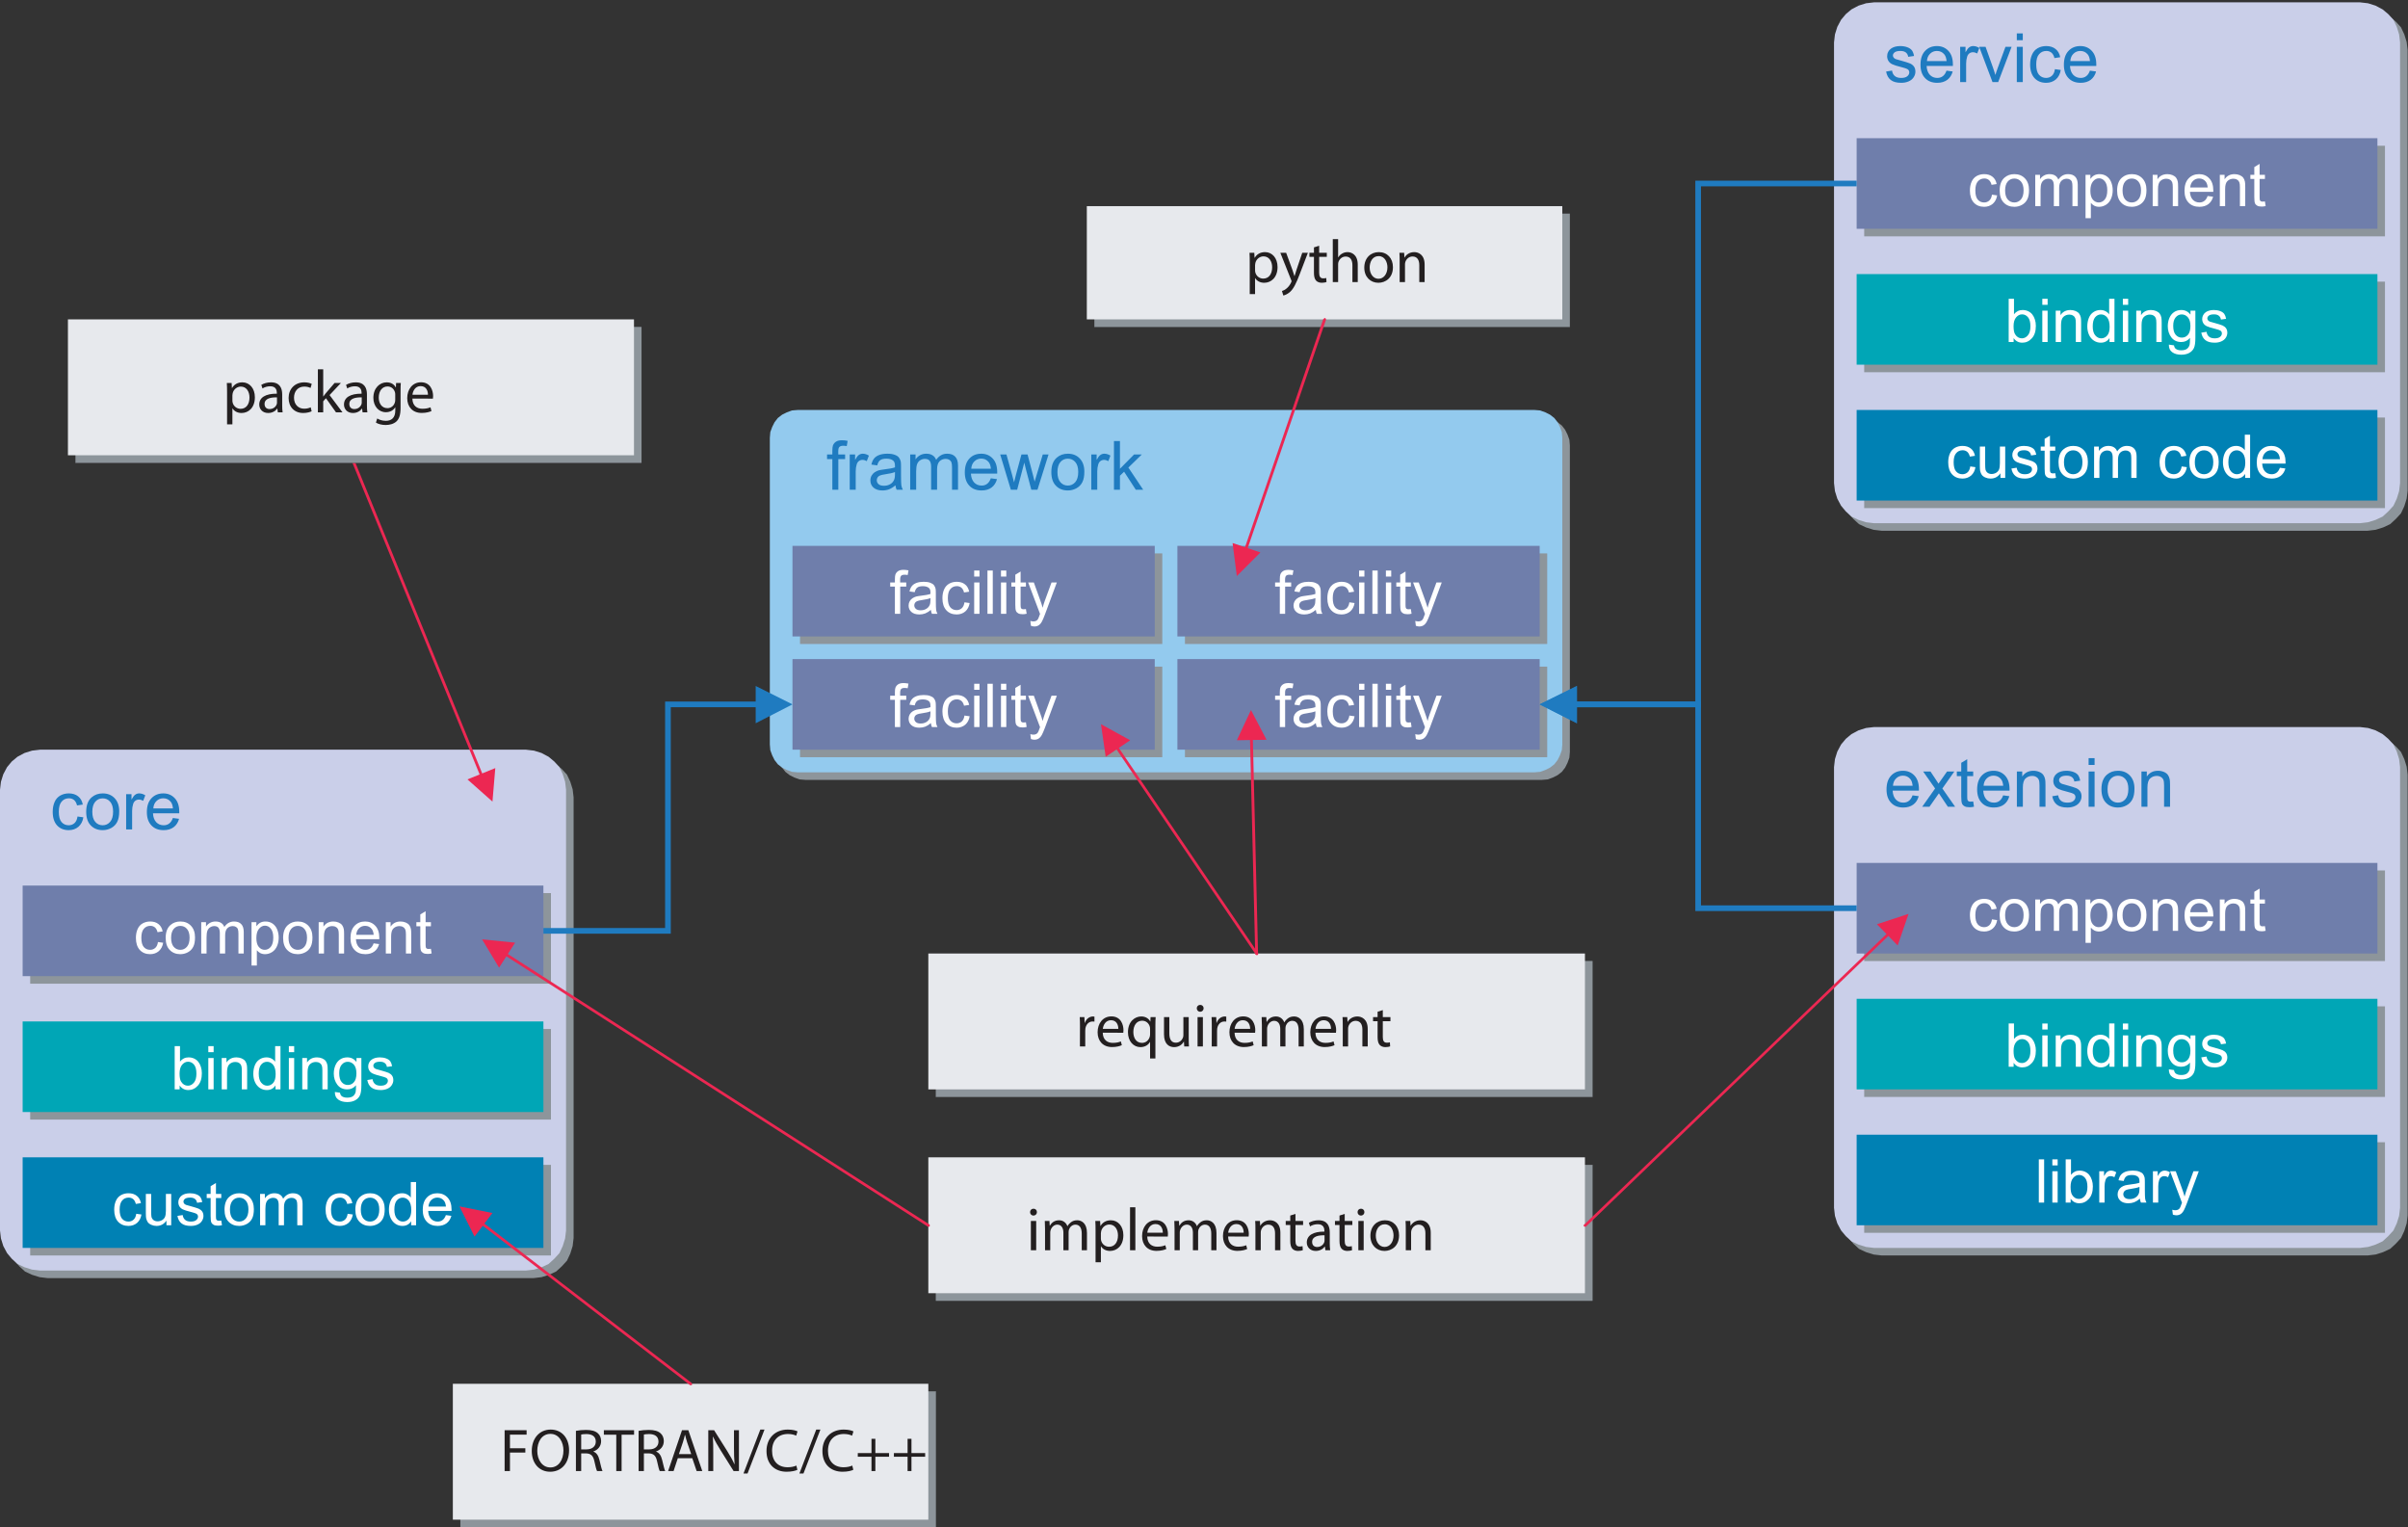 <?xml version="1.0" encoding="UTF-8" standalone="no"?>
<!DOCTYPE svg PUBLIC "-//W3C//DTD SVG 1.1//EN" "http://www.w3.org/Graphics/SVG/1.1/DTD/svg11.dtd">
<svg xmlns="http://www.w3.org/2000/svg" xmlns:xlink="http://www.w3.org/1999/xlink" version="1.1" width="440pt" height="279pt" viewBox="0 0 440 279">
<rect x="0" y="0" width="440" height="279" fill="#333333" stroke="none"/>
<g enable-background="new">
<clipPath id="cp0">
<path transform="matrix(.12,0,0,-.12,0,279)" d="M 0 0 L 3666.07 0 L 3666.07 2321.46 L 0 2321.46 Z "/>
</clipPath>
<g clip-path="url(#cp0)">
<path transform="matrix(.12,0,0,-.12,0,279)" d="M 2865.21 1206.69 L 2852.98 1205.25 L 2841.5 1201.67 L 2830.73 1195.93 L 2822.09 1188.73 L 2814.93 1180.13 L 2809.18 1169.33 L 2805.57 1157.85 L 2804.14 1145.64 L 2804.14 474.766 L 2805.57 462.559 L 2809.18 451.059 L 2814.93 440.301 L 2822.09 431.676 L 2830.73 423.766 L 2841.5 418.75 L 2852.98 415.148 L 2865.21 413.707 L 3605.02 413.707 L 3617.23 415.148 L 3628.71 418.75 L 3639.51 423.766 L 3648.12 431.676 L 3656.02 440.301 L 3661.04 451.059 L 3664.64 462.559 L 3666.07 474.766 L 3666.07 1145.64 L 3664.64 1157.85 L 3661.04 1169.33 L 3656.02 1180.13 L 3648.12 1188.73 L 3639.51 1195.93 L 3628.71 1201.67 L 3617.23 1205.25 L 3605.02 1206.69 L 2865.21 1206.69 " fill="#8d959b" fill-rule="evenodd"/>
<path transform="matrix(.12,0,0,-.12,0,279)" d="M 2853.71 1218.18 L 2841.5 1216.75 L 2830.01 1213.15 L 2819.21 1207.4 L 2810.62 1200.23 L 2803.42 1191.61 L 2797.68 1180.83 L 2794.08 1169.33 L 2792.66 1157.13 L 2792.66 486.258 L 2794.08 474.051 L 2797.68 462.559 L 2803.42 451.793 L 2810.62 443.168 L 2819.21 435.258 L 2830.01 430.234 L 2841.5 426.66 L 2853.71 425.207 L 3593.52 425.207 L 3605.74 426.66 L 3617.23 430.234 L 3628.01 435.258 L 3636.62 443.168 L 3644.52 451.793 L 3649.56 462.559 L 3653.15 474.051 L 3654.58 486.258 L 3654.58 1157.13 L 3653.15 1169.33 L 3649.56 1180.83 L 3644.52 1191.61 L 3636.62 1200.23 L 3628.01 1207.4 L 3617.23 1213.15 L 3605.74 1216.75 L 3593.52 1218.18 L 2853.71 1218.18 " fill="#cacfe9" fill-rule="evenodd"/>
<symbol id="font_1_e">
<path d="M .321 .104 C .298 .083 .269 .072 .235 .072 C .192 .072 .157 .088 .13 .119 C .103 .151 .09 .201 .09 .271 C .09 .34 .104 .39 .132 .421 C .159 .453 .195 .469 .24 .469 C .269 .469 .294 .46 .315 .443 C .335 .425 .35 .399 .358 .364 L .443 .377 C .433 .429 .41 .47 .374 .498 C .338 .527 .292 .541 .236 .541 C .192 .541 .15 .531 .112 .51 C .075 .489 .046 .457 .028 .415 C .009 .373 0 .324 0 .269 C 0 .182 .022 .116 .065 .069 C .108 .023 .165 0 .236 0 C .292 0 .34 .017 .379 .05 C .417 .084 .442 .13 .451 .189 L .365 .201 C .359 .157 .344 .125 .321 .104 Z "/>
</symbol>
<symbol id="font_1_2">
<path d="M .067 .07 C .112 .023 .171 0 .243 0 C .289 0 .33 .011 .369 .032 C .407 .053 .436 .082 .456 .121 C .476 .159 .486 .211 .486 .278 C .486 .36 .463 .424 .418 .471 C .373 .518 .315 .541 .243 .541 C .179 .541 .125 .522 .08 .483 C .027 .437 0 .366 0 .27 C 0 .183 .022 .116 .067 .07 M .134 .419 C .163 .452 .199 .468 .243 .468 C .287 .468 .323 .452 .352 .419 C .381 .386 .396 .337 .396 .273 C .396 .205 .381 .155 .352 .122 C .323 .089 .287 .072 .243 .072 C .199 .072 .163 .088 .134 .121 C .105 .154 .09 .204 .09 .27 C .09 .336 .105 .386 .134 .419 Z "/>
</symbol>
<symbol id="font_1_16">
<path d="M .088 0 L .088 .269 C .088 .316 .093 .352 .102 .377 C .112 .402 .127 .421 .148 .434 C .169 .447 .192 .454 .216 .454 C .249 .454 .272 .444 .287 .425 C .301 .405 .308 .376 .308 .337 L .308 0 L .396 0 L .396 .301 C .396 .355 .408 .393 .432 .418 C .456 .442 .487 .454 .523 .454 C .544 .454 .561 .449 .576 .44 C .591 .43 .602 .418 .607 .402 C .613 .387 .616 .362 .616 .327 L .616 0 L .704 0 L .704 .356 C .704 .415 .69 .459 .662 .487 C .635 .516 .595 .53 .543 .53 C .477 .53 .424 .5 .382 .439 C .372 .468 .355 .49 .33 .506 C .306 .522 .274 .53 .236 .53 C .202 .53 .171 .522 .144 .507 C .117 .491 .095 .471 .079 .446 L .079 .519 L 0 .519 L 0 0 L .088 0 Z "/>
</symbol>
<symbol id="font_1_3">
<path d="M .088 0 L .088 .253 C .103 .234 .122 .219 .145 .206 C .169 .194 .195 .188 .224 .188 C .264 .188 .302 .199 .339 .222 C .375 .244 .402 .277 .421 .319 C .44 .362 .45 .409 .45 .462 C .45 .512 .441 .557 .424 .599 C .407 .64 .381 .672 .348 .695 C .314 .718 .275 .729 .23 .729 C .197 .729 .168 .722 .144 .709 C .12 .696 .099 .676 .08 .65 L .08 .718 L 0 .718 L 0 0 L .088 0 M .123 .608 C .152 .643 .185 .66 .222 .66 C .26 .66 .292 .644 .319 .611 C .346 .578 .36 .529 .36 .463 C .36 .393 .346 .342 .318 .309 C .291 .276 .257 .26 .218 .26 C .18 .26 .147 .276 .12 .308 C .093 .34 .08 .389 .08 .455 C .08 .522 .094 .573 .123 .608 Z "/>
</symbol>
<symbol id="font_1_1">
<path d="M .088 0 L .088 .283 C .088 .35 .102 .395 .129 .418 C .156 .442 .188 .454 .225 .454 C .249 .454 .269 .449 .286 .438 C .304 .428 .316 .413 .323 .396 C .33 .378 .333 .351 .333 .315 L .333 0 L .421 0 L .421 .319 C .421 .359 .419 .388 .416 .404 C .411 .429 .402 .451 .389 .469 C .376 .487 .356 .502 .33 .513 C .304 .524 .275 .53 .244 .53 C .172 .53 .117 .502 .079 .445 L .079 .519 L 0 .519 L 0 0 L .088 0 Z "/>
</symbol>
<symbol id="font_1_10">
<path d="M .329 .098 C .306 .08 .279 .072 .247 .072 C .203 .072 .167 .087 .138 .117 C .109 .148 .093 .191 .09 .248 L .477 .248 C .477 .258 .477 .266 .477 .271 C .477 .357 .455 .423 .411 .47 C .367 .517 .311 .541 .242 .541 C .17 .541 .112 .517 .067 .469 C .022 .421 0 .353 0 .266 C 0 .182 .022 .117 .067 .07 C .111 .023 .171 0 .247 0 C .307 0 .356 .015 .395 .044 C .433 .073 .46 .114 .474 .167 L .383 .179 C .37 .142 .352 .115 .329 .098 M .141 .428 C .168 .455 .202 .469 .242 .469 C .287 .469 .323 .452 .351 .418 C .369 .396 .38 .364 .384 .32 L .095 .32 C .098 .365 .113 .401 .141 .428 Z "/>
</symbol>
<symbol id="font_1_6">
<path d="M .203 .082 C .19 .082 .18 .084 .173 .088 C .166 .092 .161 .098 .158 .105 C .155 .113 .153 .129 .153 .154 L .153 .458 L .241 .458 L .241 .526 L .153 .526 L .153 .707 L .065 .654 L .065 .526 L 0 .526 L 0 .458 L .065 .458 L .065 .159 C .065 .106 .069 .071 .076 .055 C .083 .038 .095 .025 .113 .015 C .13 .005 .155 0 .187 0 C .206 0 .228 .002 .253 .008 L .241 .085 C .225 .083 .212 .082 .203 .082 Z "/>
</symbol>
<use xlink:href="#font_1_e" transform="matrix(11.033,0,0,-11.033,361.331,171.553)" fill="#8d959b"/>
<use xlink:href="#font_1_2" transform="matrix(11.033,0,0,-11.033,366.77,171.553)" fill="#8d959b"/>
<use xlink:href="#font_1_16" transform="matrix(11.033,0,0,-11.033,373.269,171.432)" fill="#8d959b"/>
<use xlink:href="#font_1_3" transform="matrix(11.033,0,0,-11.033,382.459,173.628)" fill="#8d959b"/>
<use xlink:href="#font_1_2" transform="matrix(11.033,0,0,-11.033,388.229,171.553)" fill="#8d959b"/>
<use xlink:href="#font_1_1" transform="matrix(11.033,0,0,-11.033,394.727,171.432)" fill="#8d959b"/>
<use xlink:href="#font_1_10" transform="matrix(11.033,0,0,-11.033,400.541,171.553)" fill="#8d959b"/>
<use xlink:href="#font_1_1" transform="matrix(11.033,0,0,-11.033,406.995,171.432)" fill="#8d959b"/>
<use xlink:href="#font_1_6" transform="matrix(11.033,0,0,-11.033,412.578,171.509)" fill="#8d959b"/>
<path transform="matrix(.12,0,0,-.12,0,279)" d="M 2838.62 861.918 L 3631.604 861.918 L 3631.604 999.832 L 2838.62 999.832 Z " fill="#8d959b" fill-rule="evenodd"/>
<path transform="matrix(.12,0,0,-.12,0,279)" d="M 2827.12 873.398 L 3620.104 873.398 L 3620.104 1011.324 L 2827.12 1011.324 Z " fill="#6f7eab" fill-rule="evenodd"/>
<use xlink:href="#font_1_e" transform="matrix(11.033,0,0,-11.033,359.951,170.174)" fill="#ffffff"/>
<use xlink:href="#font_1_2" transform="matrix(11.033,0,0,-11.033,365.39,170.174)" fill="#ffffff"/>
<use xlink:href="#font_1_16" transform="matrix(11.033,0,0,-11.033,371.889,170.053)" fill="#ffffff"/>
<use xlink:href="#font_1_3" transform="matrix(11.033,0,0,-11.033,381.079,172.249)" fill="#ffffff"/>
<use xlink:href="#font_1_2" transform="matrix(11.033,0,0,-11.033,386.849,170.174)" fill="#ffffff"/>
<use xlink:href="#font_1_1" transform="matrix(11.033,0,0,-11.033,393.347,170.053)" fill="#ffffff"/>
<use xlink:href="#font_1_10" transform="matrix(11.033,0,0,-11.033,399.161,170.174)" fill="#ffffff"/>
<use xlink:href="#font_1_1" transform="matrix(11.033,0,0,-11.033,405.615,170.053)" fill="#ffffff"/>
<use xlink:href="#font_1_6" transform="matrix(11.033,0,0,-11.033,411.198,170.13)" fill="#ffffff"/>
<symbol id="font_1_c">
<path d="M .082 .076 C .117 .025 .165 0 .226 0 C .287 0 .34 .024 .384 .073 C .428 .121 .45 .19 .45 .278 C .45 .316 .445 .351 .434 .384 C .424 .416 .41 .444 .391 .468 C .373 .491 .349 .509 .321 .522 C .292 .535 .262 .541 .23 .541 C .173 .541 .125 .518 .088 .471 L .088 .727 L 0 .727 L 0 .011 L .082 .011 L .082 .076 M .123 .419 C .151 .452 .184 .469 .222 .469 C .26 .469 .293 .453 .32 .421 C .347 .389 .36 .339 .36 .271 C .36 .205 .346 .155 .318 .122 C .29 .089 .257 .072 .219 .072 C .171 .072 .134 .095 .106 .14 C .089 .167 .081 .212 .081 .274 C .081 .337 .095 .386 .123 .419 Z "/>
</symbol>
<symbol id="font_1_13">
<path d="M .088 .616 L .088 .716 L 0 .716 L 0 .616 L .088 .616 M .088 0 L .088 .519 L 0 .519 L 0 0 L .088 0 Z "/>
</symbol>
<symbol id="font_1_f">
<path d="M .45 .011 L .45 .727 L .362 .727 L .362 .469 C .347 .491 .327 .508 .302 .521 C .278 .534 .25 .541 .219 .541 C .176 .541 .138 .53 .103 .507 C .069 .485 .043 .453 .026 .411 C .009 .369 0 .322 0 .27 C 0 .217 .01 .17 .029 .129 C .048 .089 .074 .057 .109 .034 C .144 .011 .182 0 .223 0 C .287 0 .335 .026 .368 .077 L .368 .011 L .45 .011 M .129 .42 C .156 .452 .188 .468 .228 .468 C .268 .468 .301 .451 .329 .418 C .356 .385 .37 .333 .37 .262 C .37 .198 .357 .15 .33 .119 C .303 .088 .27 .072 .231 .072 C .193 .072 .16 .088 .132 .121 C .104 .154 .09 .203 .09 .27 C .09 .338 .103 .388 .129 .42 Z "/>
</symbol>
<symbol id="font_1_12">
<path d="M .073 .042 C .111 .014 .161 0 .223 0 C .275 0 .319 .01 .354 .029 C .39 .049 .416 .075 .432 .109 C .449 .143 .457 .2 .457 .281 L .457 .729 L .376 .729 L .376 .665 C .336 .715 .286 .74 .225 .74 C .179 .74 .139 .729 .105 .706 C .071 .683 .045 .651 .027 .609 C .009 .567 0 .522 0 .472 C 0 .4 .02 .339 .059 .287 C .098 .236 .153 .21 .224 .21 C .282 .21 .33 .233 .368 .278 C .368 .221 .366 .183 .362 .166 C .354 .136 .339 .114 .317 .097 C .295 .081 .263 .073 .222 .073 C .184 .073 .155 .081 .133 .097 C .117 .109 .107 .129 .103 .155 L .018 .167 C .017 .111 .035 .069 .073 .042 M .131 .619 C .158 .651 .192 .667 .231 .667 C .271 .667 .305 .651 .333 .619 C .361 .587 .375 .539 .375 .475 C .375 .409 .361 .361 .334 .33 C .307 .298 .273 .283 .232 .283 C .192 .283 .158 .299 .131 .33 C .104 .361 .09 .41 .09 .478 C .09 .541 .104 .588 .131 .619 Z "/>
</symbol>
<symbol id="font_1_5">
<path d="M .068 .042 C .103 .014 .154 0 .222 0 C .263 0 .299 .007 .331 .021 C .364 .035 .388 .055 .405 .081 C .422 .107 .431 .134 .431 .164 C .431 .194 .424 .219 .41 .239 C .396 .259 .376 .274 .352 .285 C .327 .295 .284 .309 .222 .326 C .179 .337 .153 .345 .144 .348 C .129 .354 .118 .362 .111 .371 C .104 .38 .1 .391 .1 .402 C .1 .42 .109 .436 .126 .449 C .143 .462 .172 .469 .212 .469 C .246 .469 .272 .461 .291 .446 C .31 .431 .321 .41 .325 .383 L .411 .395 C .405 .429 .395 .455 .381 .476 C .366 .496 .343 .512 .313 .523 C .282 .535 .246 .541 .206 .541 C .179 .541 .153 .537 .13 .531 C .106 .524 .088 .515 .074 .505 C .056 .492 .041 .476 .031 .456 C .02 .436 .015 .415 .015 .392 C .015 .367 .021 .343 .034 .322 C .047 .301 .066 .285 .091 .273 C .116 .261 .16 .247 .225 .231 C .272 .219 .302 .209 .315 .201 C .332 .19 .341 .174 .341 .154 C .341 .132 .331 .113 .312 .097 C .292 .08 .262 .072 .222 .072 C .181 .072 .15 .081 .128 .1 C .106 .118 .092 .145 .087 .18 L 0 .166 C .01 .111 .032 .07 .068 .042 Z "/>
</symbol>
<use xlink:href="#font_1_c" transform="matrix(11.033,0,0,-11.033,368.417,196.376)" fill="#8d959b"/>
<use xlink:href="#font_1_13" transform="matrix(11.033,0,0,-11.033,374.562,196.255)" fill="#8d959b"/>
<use xlink:href="#font_1_1" transform="matrix(11.033,0,0,-11.033,377.011,196.255)" fill="#8d959b"/>
<use xlink:href="#font_1_f" transform="matrix(11.033,0,0,-11.033,382.782,196.376)" fill="#8d959b"/>
<use xlink:href="#font_1_13" transform="matrix(11.033,0,0,-11.033,389.28,196.255)" fill="#8d959b"/>
<use xlink:href="#font_1_1" transform="matrix(11.033,0,0,-11.033,391.729,196.255)" fill="#8d959b"/>
<use xlink:href="#font_1_12" transform="matrix(11.033,0,0,-11.033,397.488,198.572)" fill="#8d959b"/>
<use xlink:href="#font_1_5" transform="matrix(11.033,0,0,-11.033,403.611,196.376)" fill="#8d959b"/>
<path transform="matrix(.12,0,0,-.12,0,279)" d="M 2838.62 655.051 L 3631.604 655.051 L 3631.604 792.977 L 2838.62 792.977 Z " fill="#8d959b" fill-rule="evenodd"/>
<path transform="matrix(.12,0,0,-.12,0,279)" d="M 2827.12 666.543 L 3620.104 666.543 L 3620.104 804.457 L 2827.12 804.457 Z " fill="#00a6b6" fill-rule="evenodd"/>
<use xlink:href="#font_1_c" transform="matrix(11.033,0,0,-11.033,367.035,194.997)" fill="#ffffff"/>
<use xlink:href="#font_1_13" transform="matrix(11.033,0,0,-11.033,373.18,194.876)" fill="#ffffff"/>
<use xlink:href="#font_1_1" transform="matrix(11.033,0,0,-11.033,375.629,194.876)" fill="#ffffff"/>
<use xlink:href="#font_1_f" transform="matrix(11.033,0,0,-11.033,381.4,194.997)" fill="#ffffff"/>
<use xlink:href="#font_1_13" transform="matrix(11.033,0,0,-11.033,387.898,194.876)" fill="#ffffff"/>
<use xlink:href="#font_1_1" transform="matrix(11.033,0,0,-11.033,390.347,194.876)" fill="#ffffff"/>
<use xlink:href="#font_1_12" transform="matrix(11.033,0,0,-11.033,396.106,197.193)" fill="#ffffff"/>
<use xlink:href="#font_1_5" transform="matrix(11.033,0,0,-11.033,402.229,194.997)" fill="#ffffff"/>
<symbol id="font_1_15">
<path d="M .088 0 L .088 .716 L 0 .716 L 0 0 L .088 0 Z "/>
</symbol>
<symbol id="font_1_4">
<path d="M .088 0 L .088 .271 C .088 .308 .093 .342 .103 .374 C .109 .394 .12 .41 .135 .422 C .15 .433 .168 .439 .187 .439 C .208 .439 .229 .433 .251 .421 L .282 .502 C .251 .521 .221 .53 .192 .53 C .171 .53 .152 .524 .135 .512 C .118 .501 .099 .476 .079 .439 L .079 .519 L 0 .519 L 0 0 L .088 0 Z "/>
</symbol>
<symbol id="font_1_a">
<path d="M .386 .011 L .478 .011 C .467 .031 .46 .052 .456 .074 C .453 .095 .451 .147 .451 .228 L .451 .345 C .451 .384 .45 .411 .447 .426 C .441 .45 .432 .47 .419 .486 C .406 .502 .386 .515 .358 .525 C .33 .536 .294 .541 .25 .541 C .205 .541 .166 .535 .132 .523 C .098 .51 .072 .493 .054 .47 C .036 .448 .023 .418 .015 .381 L .101 .369 C .11 .406 .125 .432 .145 .446 C .165 .461 .195 .468 .237 .468 C .281 .468 .315 .458 .337 .438 C .354 .424 .362 .399 .362 .363 C .362 .36 .362 .352 .362 .34 C .328 .328 .276 .318 .204 .31 C .17 .306 .144 .301 .126 .297 C .103 .29 .082 .281 .063 .268 C .044 .255 .029 .238 .017 .217 C .006 .197 0 .173 0 .148 C 0 .105 .015 .069 .046 .042 C .077 .014 .121 0 .178 0 C .212 0 .245 .006 .275 .017 C .305 .029 .336 .048 .369 .076 C .372 .051 .377 .03 .386 .011 M .362 .239 C .362 .2 .357 .171 .347 .152 C .335 .126 .316 .106 .289 .091 C .263 .076 .233 .069 .199 .069 C .164 .069 .138 .077 .121 .092 C .103 .108 .094 .127 .094 .151 C .094 .166 .098 .18 .106 .192 C .114 .205 .126 .214 .141 .22 C .156 .227 .182 .233 .218 .238 C .282 .247 .33 .258 .362 .271 L .362 .239 Z "/>
</symbol>
<symbol id="font_1_d">
<path d="M .103 0 C .131 0 .155 .007 .175 .02 C .196 .034 .214 .055 .229 .084 C .241 .105 .257 .144 .279 .201 L .475 .729 L .387 .729 L .276 .426 C .262 .388 .25 .349 .24 .31 C .229 .351 .216 .391 .202 .429 L .094 .729 L 0 .729 L .197 .208 C .193 .199 .191 .192 .189 .187 C .177 .152 .168 .13 .162 .121 C .155 .109 .145 .1 .133 .094 C .122 .087 .106 .084 .086 .084 C .072 .084 .055 .087 .036 .092 L .046 .011 C .067 .004 .086 0 .103 0 Z "/>
</symbol>
<use xlink:href="#font_1_15" transform="matrix(11.033,0,0,-11.033,373.922,221.079)" fill="#8d959b"/>
<use xlink:href="#font_1_13" transform="matrix(11.033,0,0,-11.033,376.393,221.079)" fill="#8d959b"/>
<use xlink:href="#font_1_c" transform="matrix(11.033,0,0,-11.033,378.831,221.2)" fill="#8d959b"/>
<use xlink:href="#font_1_4" transform="matrix(11.033,0,0,-11.033,384.966,221.079)" fill="#8d959b"/>
<use xlink:href="#font_1_a" transform="matrix(11.033,0,0,-11.033,388.32,221.2)" fill="#8d959b"/>
<use xlink:href="#font_1_4" transform="matrix(11.033,0,0,-11.033,394.774,221.079)" fill="#8d959b"/>
<use xlink:href="#font_1_d" transform="matrix(11.033,0,0,-11.033,397.907,223.396)" fill="#8d959b"/>
<path transform="matrix(.12,0,0,-.12,0,279)" d="M 2838.62 448.191 L 3631.604 448.191 L 3631.604 586.089 L 2838.62 586.089 Z " fill="#8d959b" fill-rule="evenodd"/>
<path transform="matrix(.12,0,0,-.12,0,279)" d="M 2827.12 459.699 L 3620.104 459.699 L 3620.104 597.59 L 2827.12 597.59 Z " fill="#0081b4" fill-rule="evenodd"/>
<use xlink:href="#font_1_15" transform="matrix(11.033,0,0,-11.033,372.542,219.699)" fill="#ffffff"/>
<use xlink:href="#font_1_13" transform="matrix(11.033,0,0,-11.033,375.013,219.699)" fill="#ffffff"/>
<use xlink:href="#font_1_c" transform="matrix(11.033,0,0,-11.033,377.451,219.82)" fill="#ffffff"/>
<use xlink:href="#font_1_4" transform="matrix(11.033,0,0,-11.033,383.586,219.699)" fill="#ffffff"/>
<use xlink:href="#font_1_a" transform="matrix(11.033,0,0,-11.033,386.94,219.82)" fill="#ffffff"/>
<use xlink:href="#font_1_4" transform="matrix(11.033,0,0,-11.033,393.394,219.699)" fill="#ffffff"/>
<use xlink:href="#font_1_d" transform="matrix(11.033,0,0,-11.033,396.527,222.016)" fill="#ffffff"/>
<symbol id="font_1_b">
<path d="M .107 0 L .246 .198 L .271 .16 L .378 0 L .485 0 L .297 .269 L .473 .519 L .366 .519 L .28 .397 C .268 .38 .255 .361 .24 .34 C .231 .355 .219 .374 .204 .396 L .122 .519 L .014 .519 L .19 .269 L 0 0 L .107 0 Z "/>
</symbol>
<use xlink:href="#font_1_10" transform="matrix(12.412,0,0,-12.412,344.714,147.521)" fill="#1f7bc0"/>
<use xlink:href="#font_1_b" transform="matrix(12.412,0,0,-12.412,351.23,147.384)" fill="#1f7bc0"/>
<use xlink:href="#font_1_6" transform="matrix(12.412,0,0,-12.412,357.56,147.471)" fill="#1f7bc0"/>
<use xlink:href="#font_1_10" transform="matrix(12.412,0,0,-12.412,361.271,147.521)" fill="#1f7bc0"/>
<use xlink:href="#font_1_1" transform="matrix(12.412,0,0,-12.412,368.532,147.384)" fill="#1f7bc0"/>
<use xlink:href="#font_1_5" transform="matrix(12.412,0,0,-12.412,374.999,147.521)" fill="#1f7bc0"/>
<use xlink:href="#font_1_13" transform="matrix(12.412,0,0,-12.412,381.639,147.384)" fill="#1f7bc0"/>
<use xlink:href="#font_1_2" transform="matrix(12.412,0,0,-12.412,383.985,147.521)" fill="#1f7bc0"/>
<use xlink:href="#font_1_1" transform="matrix(12.412,0,0,-12.412,391.296,147.384)" fill="#1f7bc0"/>
<path transform="matrix(.12,0,0,-.12,0,279)" d="M 72.547 1172.21 L 60.332 1170.79 L 48.84 1167.19 L 38.066 1161.44 L 29.453 1154.26 L 22.266 1145.64 L 16.52 1134.86 L 12.926 1123.37 L 11.492 1111.17 L 11.492 440.301 L 12.926 428.074 L 16.52 416.59 L 22.266 405.824 L 29.453 397.191 L 38.066 389.301 L 48.84 384.266 L 60.332 380.684 L 72.547 379.234 L 812.367 379.234 L 824.578 380.684 L 836.074 384.266 L 846.852 389.301 L 855.465 397.191 L 863.367 405.824 L 868.398 416.59 L 871.984 428.074 L 873.434 440.301 L 873.434 1111.17 L 871.984 1123.37 L 868.398 1134.86 L 863.367 1145.64 L 855.465 1154.26 L 846.852 1161.44 L 836.074 1167.19 L 824.578 1170.79 L 812.367 1172.21 L 72.547 1172.21 " fill="#8d959b" fill-rule="evenodd"/>
<path transform="matrix(.12,0,0,-.12,0,279)" d="M 61.051 1183.71 L 48.84 1182.27 L 37.348 1178.68 L 26.574 1172.93 L 17.957 1165.75 L 10.773 1157.13 L 5.031 1146.35 L 1.434 1134.86 L 0 1122.65 L 0 451.793 L 1.434 439.574 L 5.031 428.074 L 10.773 417.309 L 17.957 408.699 L 26.574 400.793 L 37.348 395.758 L 48.84 392.168 L 61.051 390.734 L 800.871 390.734 L 813.09 392.168 L 824.578 395.758 L 835.359 400.793 L 843.977 408.699 L 851.875 417.309 L 856.898 428.074 L 860.5 439.574 L 861.934 451.793 L 861.934 1122.65 L 860.5 1134.86 L 856.898 1146.35 L 851.875 1157.13 L 843.977 1165.75 L 835.359 1172.93 L 824.578 1178.68 L 813.09 1182.27 L 800.871 1183.71 L 61.051 1183.71 " fill="#cacfe9" fill-rule="evenodd"/>
<use xlink:href="#font_1_e" transform="matrix(11.033,0,0,-11.033,26.213,175.69)" fill="#8d959b"/>
<use xlink:href="#font_1_2" transform="matrix(11.033,0,0,-11.033,31.652,175.69)" fill="#8d959b"/>
<use xlink:href="#font_1_16" transform="matrix(11.033,0,0,-11.033,38.15,175.569)" fill="#8d959b"/>
<use xlink:href="#font_1_3" transform="matrix(11.033,0,0,-11.033,47.34,177.765)" fill="#8d959b"/>
<use xlink:href="#font_1_2" transform="matrix(11.033,0,0,-11.033,53.11,175.69)" fill="#8d959b"/>
<use xlink:href="#font_1_1" transform="matrix(11.033,0,0,-11.033,59.609,175.569)" fill="#8d959b"/>
<use xlink:href="#font_1_10" transform="matrix(11.033,0,0,-11.033,65.423,175.69)" fill="#8d959b"/>
<use xlink:href="#font_1_1" transform="matrix(11.033,0,0,-11.033,71.877,175.569)" fill="#8d959b"/>
<use xlink:href="#font_1_6" transform="matrix(11.033,0,0,-11.033,77.46,175.646)" fill="#8d959b"/>
<path transform="matrix(.12,0,0,-.12,0,279)" d="M 45.969 827.449 L 838.949 827.449 L 838.949 965.359 L 45.969 965.359 Z " fill="#8d959b" fill-rule="evenodd"/>
<path transform="matrix(.12,0,0,-.12,0,279)" d="M 34.477 838.941 L 827.45 838.941 L 827.45 976.839 L 34.477 976.839 Z " fill="#6f7eab" fill-rule="evenodd"/>
<use xlink:href="#font_1_e" transform="matrix(11.033,0,0,-11.033,24.834,174.312)" fill="#ffffff"/>
<use xlink:href="#font_1_2" transform="matrix(11.033,0,0,-11.033,30.273,174.312)" fill="#ffffff"/>
<use xlink:href="#font_1_16" transform="matrix(11.033,0,0,-11.033,36.771,174.191)" fill="#ffffff"/>
<use xlink:href="#font_1_3" transform="matrix(11.033,0,0,-11.033,45.962,176.387)" fill="#ffffff"/>
<use xlink:href="#font_1_2" transform="matrix(11.033,0,0,-11.033,51.732,174.312)" fill="#ffffff"/>
<use xlink:href="#font_1_1" transform="matrix(11.033,0,0,-11.033,58.23,174.191)" fill="#ffffff"/>
<use xlink:href="#font_1_10" transform="matrix(11.033,0,0,-11.033,64.044,174.312)" fill="#ffffff"/>
<use xlink:href="#font_1_1" transform="matrix(11.033,0,0,-11.033,70.498,174.191)" fill="#ffffff"/>
<use xlink:href="#font_1_6" transform="matrix(11.033,0,0,-11.033,76.081,174.268)" fill="#ffffff"/>
<use xlink:href="#font_1_c" transform="matrix(11.033,0,0,-11.033,33.297,200.514)" fill="#8d959b"/>
<use xlink:href="#font_1_13" transform="matrix(11.033,0,0,-11.033,39.442,200.393)" fill="#8d959b"/>
<use xlink:href="#font_1_1" transform="matrix(11.033,0,0,-11.033,41.892,200.393)" fill="#8d959b"/>
<use xlink:href="#font_1_f" transform="matrix(11.033,0,0,-11.033,47.662,200.514)" fill="#8d959b"/>
<use xlink:href="#font_1_13" transform="matrix(11.033,0,0,-11.033,54.16,200.393)" fill="#8d959b"/>
<use xlink:href="#font_1_1" transform="matrix(11.033,0,0,-11.033,56.609,200.393)" fill="#8d959b"/>
<use xlink:href="#font_1_12" transform="matrix(11.033,0,0,-11.033,62.368,202.71)" fill="#8d959b"/>
<use xlink:href="#font_1_5" transform="matrix(11.033,0,0,-11.033,68.491,200.514)" fill="#8d959b"/>
<path transform="matrix(.12,0,0,-.12,0,279)" d="M 45.969 620.574 L 838.949 620.574 L 838.949 758.492 L 45.969 758.492 Z " fill="#8d959b" fill-rule="evenodd"/>
<path transform="matrix(.12,0,0,-.12,0,279)" d="M 34.477 632.074 L 827.45 632.074 L 827.45 769.984 L 34.477 769.984 Z " fill="#00a6b6" fill-rule="evenodd"/>
<use xlink:href="#font_1_c" transform="matrix(11.033,0,0,-11.033,31.919,199.135)" fill="#ffffff"/>
<use xlink:href="#font_1_13" transform="matrix(11.033,0,0,-11.033,38.064,199.014)" fill="#ffffff"/>
<use xlink:href="#font_1_1" transform="matrix(11.033,0,0,-11.033,40.513,199.014)" fill="#ffffff"/>
<use xlink:href="#font_1_f" transform="matrix(11.033,0,0,-11.033,46.284,199.135)" fill="#ffffff"/>
<use xlink:href="#font_1_13" transform="matrix(11.033,0,0,-11.033,52.782,199.014)" fill="#ffffff"/>
<use xlink:href="#font_1_1" transform="matrix(11.033,0,0,-11.033,55.231,199.014)" fill="#ffffff"/>
<use xlink:href="#font_1_12" transform="matrix(11.033,0,0,-11.033,60.99,201.331)" fill="#ffffff"/>
<use xlink:href="#font_1_5" transform="matrix(11.033,0,0,-11.033,67.113,199.135)" fill="#ffffff"/>
<symbol id="font_1_7">
<path d="M .42 .011 L .42 .53 L .332 .53 L .332 .253 C .332 .208 .327 .175 .318 .151 C .308 .128 .292 .11 .269 .096 C .246 .083 .221 .076 .195 .076 C .168 .076 .146 .083 .128 .096 C .111 .109 .099 .127 .093 .15 C .09 .166 .088 .197 .088 .243 L .088 .53 L 0 .53 L 0 .209 C 0 .171 .002 .144 .005 .127 C .011 .101 .02 .079 .032 .062 C .045 .044 .065 .029 .091 .018 C .118 .006 .146 0 .177 0 C .246 0 .301 .029 .341 .088 L .341 .011 L .42 .011 Z "/>
</symbol>
<symbol id="font_1_17">
<path d="M -2147483500 -2147483500 Z "/>
</symbol>
<use xlink:href="#font_1_e" transform="matrix(11.033,0,0,-11.033,22.248,225.338)" fill="#8d959b"/>
<use xlink:href="#font_1_7" transform="matrix(11.033,0,0,-11.033,28.029,225.338)" fill="#8d959b"/>
<use xlink:href="#font_1_5" transform="matrix(11.033,0,0,-11.033,33.799,225.338)" fill="#8d959b"/>
<use xlink:href="#font_1_6" transform="matrix(11.033,0,0,-11.033,39.15,225.294)" fill="#8d959b"/>
<use xlink:href="#font_1_2" transform="matrix(11.033,0,0,-11.033,42.405,225.338)" fill="#8d959b"/>
<use xlink:href="#font_1_16" transform="matrix(11.033,0,0,-11.033,48.903,225.217)" fill="#8d959b"/>
<use xlink:href="#font_1_17" transform="matrix(11.033,0,0,-11.033,23692530000,-23692530000)" fill="#8d959b"/>
<use xlink:href="#font_1_e" transform="matrix(11.033,0,0,-11.033,60.873,225.338)" fill="#8d959b"/>
<use xlink:href="#font_1_2" transform="matrix(11.033,0,0,-11.033,66.313,225.338)" fill="#8d959b"/>
<use xlink:href="#font_1_f" transform="matrix(11.033,0,0,-11.033,72.447,225.338)" fill="#8d959b"/>
<use xlink:href="#font_1_10" transform="matrix(11.033,0,0,-11.033,78.625,225.338)" fill="#8d959b"/>
<path transform="matrix(.12,0,0,-.12,0,279)" d="M 45.969 413.707 L 838.949 413.707 L 838.949 551.633 L 45.969 551.633 Z " fill="#8d959b" fill-rule="evenodd"/>
<path transform="matrix(.12,0,0,-.12,0,279)" d="M 34.477 425.207 L 827.45 425.207 L 827.45 563.117 L 34.477 563.117 Z " fill="#0081b4" fill-rule="evenodd"/>
<use xlink:href="#font_1_e" transform="matrix(11.033,0,0,-11.033,20.869,223.957)" fill="#ffffff"/>
<use xlink:href="#font_1_7" transform="matrix(11.033,0,0,-11.033,26.65,223.957)" fill="#ffffff"/>
<use xlink:href="#font_1_5" transform="matrix(11.033,0,0,-11.033,32.42,223.957)" fill="#ffffff"/>
<use xlink:href="#font_1_6" transform="matrix(11.033,0,0,-11.033,37.771,223.913)" fill="#ffffff"/>
<use xlink:href="#font_1_2" transform="matrix(11.033,0,0,-11.033,41.025,223.957)" fill="#ffffff"/>
<use xlink:href="#font_1_16" transform="matrix(11.033,0,0,-11.033,47.523,223.836)" fill="#ffffff"/>
<use xlink:href="#font_1_17" transform="matrix(11.033,0,0,-11.033,23692530000,-23692530000)" fill="#ffffff"/>
<use xlink:href="#font_1_e" transform="matrix(11.033,0,0,-11.033,59.494,223.957)" fill="#ffffff"/>
<use xlink:href="#font_1_2" transform="matrix(11.033,0,0,-11.033,64.933,223.957)" fill="#ffffff"/>
<use xlink:href="#font_1_f" transform="matrix(11.033,0,0,-11.033,71.067,223.957)" fill="#ffffff"/>
<use xlink:href="#font_1_10" transform="matrix(11.033,0,0,-11.033,77.246,223.957)" fill="#ffffff"/>
<use xlink:href="#font_1_e" transform="matrix(12.412,0,0,-12.412,9.632,151.657)" fill="#1f7bc0"/>
<use xlink:href="#font_1_2" transform="matrix(12.412,0,0,-12.412,15.751,151.657)" fill="#1f7bc0"/>
<use xlink:href="#font_1_4" transform="matrix(12.412,0,0,-12.412,23.05,151.52)" fill="#1f7bc0"/>
<use xlink:href="#font_1_10" transform="matrix(12.412,0,0,-12.412,26.835,151.657)" fill="#1f7bc0"/>
<path transform="matrix(.12,0,0,-.12,0,279)" d="M 1226.1 1689.38 L 1217.48 1688.66 L 1209.57 1685.79 L 1202.4 1682.19 L 1195.93 1677.17 L 1190.9 1670.7 L 1187.31 1663.51 L 1184.43 1655.62 L 1183.71 1647 L 1183.71 1180.13 L 1184.43 1171.48 L 1187.31 1163.6 L 1190.9 1156.4 L 1195.93 1149.95 L 1202.4 1144.93 L 1209.57 1141.32 L 1217.48 1138.45 L 1226.1 1137.73 L 2348.04 1137.73 L 2356.65 1138.45 L 2364.57 1141.32 L 2371.75 1144.93 L 2378.21 1149.95 L 2383.23 1156.4 L 2386.83 1163.6 L 2389.7 1171.48 L 2390.43 1180.13 L 2390.43 1647 L 2389.7 1655.62 L 2386.83 1663.51 L 2383.23 1670.7 L 2378.21 1677.17 L 2371.75 1682.19 L 2364.57 1685.79 L 2356.65 1688.66 L 2348.04 1689.38 L 1226.1 1689.38 " fill="#8d959b" fill-rule="evenodd"/>
<path transform="matrix(.12,0,0,-.12,0,279)" d="M 1214.61 1700.87 L 1205.99 1700.15 L 1198.09 1697.28 L 1190.9 1693.69 L 1184.43 1688.66 L 1179.41 1682.19 L 1175.82 1675.01 L 1172.94 1667.11 L 1172.23 1658.49 L 1172.23 1191.61 L 1172.94 1182.99 L 1175.82 1175.09 L 1179.41 1167.91 L 1184.43 1161.44 L 1190.9 1156.4 L 1198.09 1152.82 L 1205.99 1149.95 L 1214.61 1149.23 L 2336.54 1149.23 L 2345.16 1149.95 L 2353.07 1152.82 L 2360.25 1156.4 L 2366.72 1161.44 L 2371.75 1167.91 L 2375.33 1175.09 L 2378.21 1182.99 L 2378.92 1191.61 L 2378.92 1658.49 L 2378.21 1667.11 L 2375.33 1675.01 L 2371.75 1682.19 L 2366.72 1688.66 L 2360.25 1693.69 L 2353.07 1697.28 L 2345.16 1700.15 L 2336.54 1700.87 L 1214.61 1700.87 " fill="#93caee" fill-rule="evenodd"/>
<symbol id="font_1_11">
<path d="M .166 0 L .166 .451 L .266 .451 L .266 .519 L .165 .519 L .165 .567 C .165 .598 .171 .619 .182 .63 C .193 .641 .212 .647 .238 .647 C .255 .647 .272 .645 .29 .642 L .303 .719 C .273 .725 .246 .728 .221 .728 C .183 .728 .153 .721 .132 .707 C .11 .693 .096 .674 .087 .652 C .081 .635 .078 .609 .078 .574 L .078 .519 L 0 .519 L 0 .451 L .078 .451 L .078 0 L .166 0 Z "/>
</symbol>
<use xlink:href="#font_1_11" transform="matrix(11.033,0,0,-11.033,164.038,113.51)" fill="#8d959b"/>
<use xlink:href="#font_1_a" transform="matrix(11.033,0,0,-11.033,167.403,113.631)" fill="#8d959b"/>
<use xlink:href="#font_1_e" transform="matrix(11.033,0,0,-11.033,173.582,113.631)" fill="#8d959b"/>
<use xlink:href="#font_1_13" transform="matrix(11.033,0,0,-11.033,179.385,113.51)" fill="#8d959b"/>
<use xlink:href="#font_1_15" transform="matrix(11.033,0,0,-11.033,181.812,113.51)" fill="#8d959b"/>
<use xlink:href="#font_1_13" transform="matrix(11.033,0,0,-11.033,184.283,113.51)" fill="#8d959b"/>
<use xlink:href="#font_1_6" transform="matrix(11.033,0,0,-11.033,186.181,113.587)" fill="#8d959b"/>
<use xlink:href="#font_1_d" transform="matrix(11.033,0,0,-11.033,189.248,115.827)" fill="#8d959b"/>
<path transform="matrix(.12,0,0,-.12,0,279)" d="M 1218.19 1344.61 L 1769.823 1344.61 L 1769.823 1482.508 L 1218.19 1482.508 Z " fill="#8d959b" fill-rule="evenodd"/>
<path transform="matrix(.12,0,0,-.12,0,279)" d="M 1206.7 1356.09 L 1758.341 1356.09 L 1758.341 1494 L 1206.7 1494 Z " fill="#6f7eab" fill-rule="evenodd"/>
<use xlink:href="#font_1_11" transform="matrix(11.033,0,0,-11.033,162.659,112.131)" fill="#ffffff"/>
<use xlink:href="#font_1_a" transform="matrix(11.033,0,0,-11.033,166.024,112.252)" fill="#ffffff"/>
<use xlink:href="#font_1_e" transform="matrix(11.033,0,0,-11.033,172.203,112.252)" fill="#ffffff"/>
<use xlink:href="#font_1_13" transform="matrix(11.033,0,0,-11.033,178.006,112.131)" fill="#ffffff"/>
<use xlink:href="#font_1_15" transform="matrix(11.033,0,0,-11.033,180.433,112.131)" fill="#ffffff"/>
<use xlink:href="#font_1_13" transform="matrix(11.033,0,0,-11.033,182.904,112.131)" fill="#ffffff"/>
<use xlink:href="#font_1_6" transform="matrix(11.033,0,0,-11.033,184.802,112.208)" fill="#ffffff"/>
<use xlink:href="#font_1_d" transform="matrix(11.033,0,0,-11.033,187.869,114.448)" fill="#ffffff"/>
<symbol id="font_1_9">
<path d="M .25 0 L .355 .399 L .376 .311 L .458 0 L .549 0 L .712 .519 L .627 .519 L .537 .219 L .507 .119 L .482 .218 L .403 .519 L .313 .519 L .231 .215 C .214 .149 .205 .114 .204 .108 L .175 .22 L .092 .519 L 0 .519 L .157 0 L .25 0 Z "/>
</symbol>
<symbol id="font_1_14">
<path d="M .088 0 L .088 .206 L .149 .265 L .321 0 L .43 0 L .212 .326 L .41 .519 L .296 .519 L .088 .308 L .088 .716 L 0 .716 L 0 0 L .088 0 Z "/>
</symbol>
<use xlink:href="#font_1_11" transform="matrix(12.412,0,0,-12.412,151.122,89.463)" fill="#1f7bc0"/>
<use xlink:href="#font_1_4" transform="matrix(12.412,0,0,-12.412,155.267,89.463)" fill="#1f7bc0"/>
<use xlink:href="#font_1_a" transform="matrix(12.412,0,0,-12.412,159.04,89.6)" fill="#1f7bc0"/>
<use xlink:href="#font_1_16" transform="matrix(12.412,0,0,-12.412,166.314,89.463)" fill="#1f7bc0"/>
<use xlink:href="#font_1_10" transform="matrix(12.412,0,0,-12.412,176.293,89.6)" fill="#1f7bc0"/>
<use xlink:href="#font_1_9" transform="matrix(12.412,0,0,-12.412,182.759,89.463)" fill="#1f7bc0"/>
<use xlink:href="#font_1_2" transform="matrix(12.412,0,0,-12.412,192.105,89.6)" fill="#1f7bc0"/>
<use xlink:href="#font_1_4" transform="matrix(12.412,0,0,-12.412,199.404,89.463)" fill="#1f7bc0"/>
<use xlink:href="#font_1_14" transform="matrix(12.412,0,0,-12.412,203.549,89.463)" fill="#1f7bc0"/>
<use xlink:href="#font_1_11" transform="matrix(11.033,0,0,-11.033,234.371,113.51)" fill="#8d959b"/>
<use xlink:href="#font_1_a" transform="matrix(11.033,0,0,-11.033,237.736,113.631)" fill="#8d959b"/>
<use xlink:href="#font_1_e" transform="matrix(11.033,0,0,-11.033,243.914,113.631)" fill="#8d959b"/>
<use xlink:href="#font_1_13" transform="matrix(11.033,0,0,-11.033,249.718,113.51)" fill="#8d959b"/>
<use xlink:href="#font_1_15" transform="matrix(11.033,0,0,-11.033,252.145,113.51)" fill="#8d959b"/>
<use xlink:href="#font_1_13" transform="matrix(11.033,0,0,-11.033,254.616,113.51)" fill="#8d959b"/>
<use xlink:href="#font_1_6" transform="matrix(11.033,0,0,-11.033,256.514,113.587)" fill="#8d959b"/>
<use xlink:href="#font_1_d" transform="matrix(11.033,0,0,-11.033,259.581,115.827)" fill="#8d959b"/>
<path transform="matrix(.12,0,0,-.12,0,279)" d="M 1804.31 1344.61 L 2355.943 1344.61 L 2355.943 1482.508 L 1804.31 1482.508 Z " fill="#8d959b" fill-rule="evenodd"/>
<path transform="matrix(.12,0,0,-.12,0,279)" d="M 1792.82 1356.09 L 2344.453 1356.09 L 2344.453 1494 L 1792.82 1494 Z " fill="#6f7eab" fill-rule="evenodd"/>
<use xlink:href="#font_1_11" transform="matrix(11.033,0,0,-11.033,232.993,112.131)" fill="#ffffff"/>
<use xlink:href="#font_1_a" transform="matrix(11.033,0,0,-11.033,236.358,112.252)" fill="#ffffff"/>
<use xlink:href="#font_1_e" transform="matrix(11.033,0,0,-11.033,242.536,112.252)" fill="#ffffff"/>
<use xlink:href="#font_1_13" transform="matrix(11.033,0,0,-11.033,248.34,112.131)" fill="#ffffff"/>
<use xlink:href="#font_1_15" transform="matrix(11.033,0,0,-11.033,250.767,112.131)" fill="#ffffff"/>
<use xlink:href="#font_1_13" transform="matrix(11.033,0,0,-11.033,253.238,112.131)" fill="#ffffff"/>
<use xlink:href="#font_1_6" transform="matrix(11.033,0,0,-11.033,255.136,112.208)" fill="#ffffff"/>
<use xlink:href="#font_1_d" transform="matrix(11.033,0,0,-11.033,258.203,114.448)" fill="#ffffff"/>
<use xlink:href="#font_1_11" transform="matrix(11.033,0,0,-11.033,234.371,134.197)" fill="#8d959b"/>
<use xlink:href="#font_1_a" transform="matrix(11.033,0,0,-11.033,237.736,134.318)" fill="#8d959b"/>
<use xlink:href="#font_1_e" transform="matrix(11.033,0,0,-11.033,243.914,134.318)" fill="#8d959b"/>
<use xlink:href="#font_1_13" transform="matrix(11.033,0,0,-11.033,249.718,134.197)" fill="#8d959b"/>
<use xlink:href="#font_1_15" transform="matrix(11.033,0,0,-11.033,252.145,134.197)" fill="#8d959b"/>
<use xlink:href="#font_1_13" transform="matrix(11.033,0,0,-11.033,254.616,134.197)" fill="#8d959b"/>
<use xlink:href="#font_1_6" transform="matrix(11.033,0,0,-11.033,256.514,134.274)" fill="#8d959b"/>
<use xlink:href="#font_1_d" transform="matrix(11.033,0,0,-11.033,259.581,136.514)" fill="#8d959b"/>
<path transform="matrix(.12,0,0,-.12,0,279)" d="M 1804.31 1172.21 L 2355.943 1172.21 L 2355.943 1310.128 L 1804.31 1310.128 Z " fill="#8d959b" fill-rule="evenodd"/>
<path transform="matrix(.12,0,0,-.12,0,279)" d="M 1792.82 1183.71 L 2344.453 1183.71 L 2344.453 1321.628 L 1792.82 1321.628 Z " fill="#6f7eab" fill-rule="evenodd"/>
<use xlink:href="#font_1_11" transform="matrix(11.033,0,0,-11.033,232.993,132.817)" fill="#ffffff"/>
<use xlink:href="#font_1_a" transform="matrix(11.033,0,0,-11.033,236.358,132.938)" fill="#ffffff"/>
<use xlink:href="#font_1_e" transform="matrix(11.033,0,0,-11.033,242.536,132.938)" fill="#ffffff"/>
<use xlink:href="#font_1_13" transform="matrix(11.033,0,0,-11.033,248.34,132.817)" fill="#ffffff"/>
<use xlink:href="#font_1_15" transform="matrix(11.033,0,0,-11.033,250.767,132.817)" fill="#ffffff"/>
<use xlink:href="#font_1_13" transform="matrix(11.033,0,0,-11.033,253.238,132.817)" fill="#ffffff"/>
<use xlink:href="#font_1_6" transform="matrix(11.033,0,0,-11.033,255.136,132.894)" fill="#ffffff"/>
<use xlink:href="#font_1_d" transform="matrix(11.033,0,0,-11.033,258.203,135.134)" fill="#ffffff"/>
<use xlink:href="#font_1_11" transform="matrix(11.033,0,0,-11.033,164.038,134.197)" fill="#8d959b"/>
<use xlink:href="#font_1_a" transform="matrix(11.033,0,0,-11.033,167.403,134.318)" fill="#8d959b"/>
<use xlink:href="#font_1_e" transform="matrix(11.033,0,0,-11.033,173.582,134.318)" fill="#8d959b"/>
<use xlink:href="#font_1_13" transform="matrix(11.033,0,0,-11.033,179.385,134.197)" fill="#8d959b"/>
<use xlink:href="#font_1_15" transform="matrix(11.033,0,0,-11.033,181.812,134.197)" fill="#8d959b"/>
<use xlink:href="#font_1_13" transform="matrix(11.033,0,0,-11.033,184.283,134.197)" fill="#8d959b"/>
<use xlink:href="#font_1_6" transform="matrix(11.033,0,0,-11.033,186.181,134.274)" fill="#8d959b"/>
<use xlink:href="#font_1_d" transform="matrix(11.033,0,0,-11.033,189.248,136.514)" fill="#8d959b"/>
<path transform="matrix(.12,0,0,-.12,0,279)" d="M 1218.19 1172.21 L 1769.823 1172.21 L 1769.823 1310.128 L 1218.19 1310.128 Z " fill="#8d959b" fill-rule="evenodd"/>
<path transform="matrix(.12,0,0,-.12,0,279)" d="M 1206.7 1183.71 L 1758.341 1183.71 L 1758.341 1321.628 L 1206.7 1321.628 Z " fill="#6f7eab" fill-rule="evenodd"/>
<use xlink:href="#font_1_11" transform="matrix(11.033,0,0,-11.033,162.659,132.817)" fill="#ffffff"/>
<use xlink:href="#font_1_a" transform="matrix(11.033,0,0,-11.033,166.024,132.938)" fill="#ffffff"/>
<use xlink:href="#font_1_e" transform="matrix(11.033,0,0,-11.033,172.203,132.938)" fill="#ffffff"/>
<use xlink:href="#font_1_13" transform="matrix(11.033,0,0,-11.033,178.006,132.817)" fill="#ffffff"/>
<use xlink:href="#font_1_15" transform="matrix(11.033,0,0,-11.033,180.433,132.817)" fill="#ffffff"/>
<use xlink:href="#font_1_13" transform="matrix(11.033,0,0,-11.033,182.904,132.817)" fill="#ffffff"/>
<use xlink:href="#font_1_6" transform="matrix(11.033,0,0,-11.033,184.802,132.894)" fill="#ffffff"/>
<use xlink:href="#font_1_d" transform="matrix(11.033,0,0,-11.033,187.869,135.134)" fill="#ffffff"/>
<path transform="matrix(.12,0,0,-.12,0,279)" d="M 2865.21 2309.96 L 2852.98 2308.53 L 2841.5 2304.93 L 2830.73 2299.19 L 2822.09 2292.01 L 2814.93 2283.39 L 2809.18 2272.62 L 2805.57 2261.12 L 2804.14 2248.91 L 2804.14 1578.04 L 2805.57 1565.83 L 2809.18 1554.34 L 2814.93 1543.56 L 2822.09 1534.95 L 2830.73 1527.05 L 2841.5 1522.02 L 2852.98 1518.43 L 2865.21 1517 L 3605.02 1517 L 3617.23 1518.43 L 3628.71 1522.02 L 3639.51 1527.05 L 3648.12 1534.95 L 3656.02 1543.56 L 3661.04 1554.34 L 3664.64 1565.83 L 3666.07 1578.04 L 3666.07 2248.91 L 3664.64 2261.12 L 3661.04 2272.62 L 3656.02 2283.39 L 3648.12 2292.01 L 3639.51 2299.19 L 3628.71 2304.93 L 3617.23 2308.53 L 3605.02 2309.96 L 2865.21 2309.96 " fill="#8d959b" fill-rule="evenodd"/>
<path transform="matrix(.12,0,0,-.12,0,279)" d="M 2853.71 2321.46 L 2841.5 2320.03 L 2830.01 2316.43 L 2819.21 2310.69 L 2810.62 2303.5 L 2803.42 2294.88 L 2797.68 2284.11 L 2794.08 2272.62 L 2792.66 2260.4 L 2792.66 1589.54 L 2794.08 1577.32 L 2797.68 1565.83 L 2803.42 1555.05 L 2810.62 1546.44 L 2819.21 1538.54 L 2830.01 1533.51 L 2841.5 1529.92 L 2853.71 1528.48 L 3593.52 1528.48 L 3605.74 1529.92 L 3617.23 1533.51 L 3628.01 1538.54 L 3636.62 1546.44 L 3644.52 1555.05 L 3649.56 1565.83 L 3653.15 1577.32 L 3654.58 1589.54 L 3654.58 2260.4 L 3653.15 2272.62 L 3649.56 2284.11 L 3644.52 2294.88 L 3636.62 2303.5 L 3628.01 2310.69 L 3617.23 2316.43 L 3605.74 2320.03 L 3593.52 2321.46 L 2853.71 2321.46 " fill="#cacfe9" fill-rule="evenodd"/>
<use xlink:href="#font_1_e" transform="matrix(11.033,0,0,-11.033,361.331,39.161)" fill="#8d959b"/>
<use xlink:href="#font_1_2" transform="matrix(11.033,0,0,-11.033,366.77,39.161)" fill="#8d959b"/>
<use xlink:href="#font_1_16" transform="matrix(11.033,0,0,-11.033,373.269,39.04)" fill="#8d959b"/>
<use xlink:href="#font_1_3" transform="matrix(11.033,0,0,-11.033,382.459,41.236)" fill="#8d959b"/>
<use xlink:href="#font_1_2" transform="matrix(11.033,0,0,-11.033,388.229,39.161)" fill="#8d959b"/>
<use xlink:href="#font_1_1" transform="matrix(11.033,0,0,-11.033,394.727,39.04)" fill="#8d959b"/>
<use xlink:href="#font_1_10" transform="matrix(11.033,0,0,-11.033,400.541,39.161)" fill="#8d959b"/>
<use xlink:href="#font_1_1" transform="matrix(11.033,0,0,-11.033,406.995,39.04)" fill="#8d959b"/>
<use xlink:href="#font_1_6" transform="matrix(11.033,0,0,-11.033,412.578,39.117)" fill="#8d959b"/>
<path transform="matrix(.12,0,0,-.12,0,279)" d="M 2838.62 1965.19 L 3631.604 1965.19 L 3631.604 2103.1 L 2838.62 2103.1 Z " fill="#8d959b" fill-rule="evenodd"/>
<path transform="matrix(.12,0,0,-.12,0,279)" d="M 2827.12 1976.69 L 3620.104 1976.69 L 3620.104 2114.604 L 2827.12 2114.604 Z " fill="#6f7eab" fill-rule="evenodd"/>
<use xlink:href="#font_1_e" transform="matrix(11.033,0,0,-11.033,359.951,37.781)" fill="#ffffff"/>
<use xlink:href="#font_1_2" transform="matrix(11.033,0,0,-11.033,365.39,37.781)" fill="#ffffff"/>
<use xlink:href="#font_1_16" transform="matrix(11.033,0,0,-11.033,371.889,37.66)" fill="#ffffff"/>
<use xlink:href="#font_1_3" transform="matrix(11.033,0,0,-11.033,381.079,39.856)" fill="#ffffff"/>
<use xlink:href="#font_1_2" transform="matrix(11.033,0,0,-11.033,386.849,37.781)" fill="#ffffff"/>
<use xlink:href="#font_1_1" transform="matrix(11.033,0,0,-11.033,393.347,37.66)" fill="#ffffff"/>
<use xlink:href="#font_1_10" transform="matrix(11.033,0,0,-11.033,399.161,37.781)" fill="#ffffff"/>
<use xlink:href="#font_1_1" transform="matrix(11.033,0,0,-11.033,405.615,37.66)" fill="#ffffff"/>
<use xlink:href="#font_1_6" transform="matrix(11.033,0,0,-11.033,411.198,37.737)" fill="#ffffff"/>
<use xlink:href="#font_1_c" transform="matrix(11.033,0,0,-11.033,368.417,63.984)" fill="#8d959b"/>
<use xlink:href="#font_1_13" transform="matrix(11.033,0,0,-11.033,374.562,63.863)" fill="#8d959b"/>
<use xlink:href="#font_1_1" transform="matrix(11.033,0,0,-11.033,377.011,63.863)" fill="#8d959b"/>
<use xlink:href="#font_1_f" transform="matrix(11.033,0,0,-11.033,382.782,63.984)" fill="#8d959b"/>
<use xlink:href="#font_1_13" transform="matrix(11.033,0,0,-11.033,389.28,63.863)" fill="#8d959b"/>
<use xlink:href="#font_1_1" transform="matrix(11.033,0,0,-11.033,391.729,63.863)" fill="#8d959b"/>
<use xlink:href="#font_1_12" transform="matrix(11.033,0,0,-11.033,397.488,66.18)" fill="#8d959b"/>
<use xlink:href="#font_1_5" transform="matrix(11.033,0,0,-11.033,403.611,63.984)" fill="#8d959b"/>
<path transform="matrix(.12,0,0,-.12,0,279)" d="M 2838.62 1758.33 L 3631.604 1758.33 L 3631.604 1896.236 L 2838.62 1896.236 Z " fill="#8d959b" fill-rule="evenodd"/>
<path transform="matrix(.12,0,0,-.12,0,279)" d="M 2827.12 1769.82 L 3620.104 1769.82 L 3620.104 1907.726 L 2827.12 1907.726 Z " fill="#00a6b6" fill-rule="evenodd"/>
<use xlink:href="#font_1_c" transform="matrix(11.033,0,0,-11.033,367.035,62.604)" fill="#ffffff"/>
<use xlink:href="#font_1_13" transform="matrix(11.033,0,0,-11.033,373.18,62.483)" fill="#ffffff"/>
<use xlink:href="#font_1_1" transform="matrix(11.033,0,0,-11.033,375.629,62.483)" fill="#ffffff"/>
<use xlink:href="#font_1_f" transform="matrix(11.033,0,0,-11.033,381.4,62.604)" fill="#ffffff"/>
<use xlink:href="#font_1_13" transform="matrix(11.033,0,0,-11.033,387.898,62.483)" fill="#ffffff"/>
<use xlink:href="#font_1_1" transform="matrix(11.033,0,0,-11.033,390.347,62.483)" fill="#ffffff"/>
<use xlink:href="#font_1_12" transform="matrix(11.033,0,0,-11.033,396.106,64.8)" fill="#ffffff"/>
<use xlink:href="#font_1_5" transform="matrix(11.033,0,0,-11.033,402.229,62.604)" fill="#ffffff"/>
<use xlink:href="#font_1_e" transform="matrix(11.033,0,0,-11.033,357.366,88.807)" fill="#8d959b"/>
<use xlink:href="#font_1_7" transform="matrix(11.033,0,0,-11.033,363.147,88.807)" fill="#8d959b"/>
<use xlink:href="#font_1_5" transform="matrix(11.033,0,0,-11.033,368.917,88.807)" fill="#8d959b"/>
<use xlink:href="#font_1_6" transform="matrix(11.033,0,0,-11.033,374.268,88.763)" fill="#8d959b"/>
<use xlink:href="#font_1_2" transform="matrix(11.033,0,0,-11.033,377.523,88.807)" fill="#8d959b"/>
<use xlink:href="#font_1_16" transform="matrix(11.033,0,0,-11.033,384.021,88.686)" fill="#8d959b"/>
<use xlink:href="#font_1_17" transform="matrix(11.033,0,0,-11.033,23692530000,-23692530000)" fill="#8d959b"/>
<use xlink:href="#font_1_e" transform="matrix(11.033,0,0,-11.033,395.992,88.807)" fill="#8d959b"/>
<use xlink:href="#font_1_2" transform="matrix(11.033,0,0,-11.033,401.431,88.807)" fill="#8d959b"/>
<use xlink:href="#font_1_f" transform="matrix(11.033,0,0,-11.033,407.565,88.807)" fill="#8d959b"/>
<use xlink:href="#font_1_10" transform="matrix(11.033,0,0,-11.033,413.743,88.807)" fill="#8d959b"/>
<path transform="matrix(.12,0,0,-.12,0,279)" d="M 2838.62 1551.47 L 3631.604 1551.47 L 3631.604 1689.372 L 2838.62 1689.372 Z " fill="#8d959b" fill-rule="evenodd"/>
<path transform="matrix(.12,0,0,-.12,0,279)" d="M 2827.12 1562.96 L 3620.104 1562.96 L 3620.104 1700.87 L 2827.12 1700.87 Z " fill="#0081b4" fill-rule="evenodd"/>
<use xlink:href="#font_1_e" transform="matrix(11.033,0,0,-11.033,355.986,87.429)" fill="#ffffff"/>
<use xlink:href="#font_1_7" transform="matrix(11.033,0,0,-11.033,361.767,87.429)" fill="#ffffff"/>
<use xlink:href="#font_1_5" transform="matrix(11.033,0,0,-11.033,367.537,87.429)" fill="#ffffff"/>
<use xlink:href="#font_1_6" transform="matrix(11.033,0,0,-11.033,372.888,87.385)" fill="#ffffff"/>
<use xlink:href="#font_1_2" transform="matrix(11.033,0,0,-11.033,376.143,87.429)" fill="#ffffff"/>
<use xlink:href="#font_1_16" transform="matrix(11.033,0,0,-11.033,382.641,87.308)" fill="#ffffff"/>
<use xlink:href="#font_1_17" transform="matrix(11.033,0,0,-11.033,23692530000,-23692530000)" fill="#ffffff"/>
<use xlink:href="#font_1_e" transform="matrix(11.033,0,0,-11.033,394.612,87.429)" fill="#ffffff"/>
<use xlink:href="#font_1_2" transform="matrix(11.033,0,0,-11.033,400.051,87.429)" fill="#ffffff"/>
<use xlink:href="#font_1_f" transform="matrix(11.033,0,0,-11.033,406.185,87.429)" fill="#ffffff"/>
<use xlink:href="#font_1_10" transform="matrix(11.033,0,0,-11.033,412.363,87.429)" fill="#ffffff"/>
<symbol id="font_1_8">
<path d="M .28 0 L .477 .519 L .387 .519 L .271 .202 C .257 .164 .246 .131 .239 .104 C .228 .14 .217 .175 .205 .208 L .094 .519 L 0 .519 L .196 0 L .28 0 Z "/>
</symbol>
<use xlink:href="#font_1_5" transform="matrix(12.412,0,0,-12.412,344.64,15.129)" fill="#1f7bc0"/>
<use xlink:href="#font_1_10" transform="matrix(12.412,0,0,-12.412,350.92,15.129)" fill="#1f7bc0"/>
<use xlink:href="#font_1_4" transform="matrix(12.412,0,0,-12.412,358.168,14.992)" fill="#1f7bc0"/>
<use xlink:href="#font_1_8" transform="matrix(12.412,0,0,-12.412,361.644,14.992)" fill="#1f7bc0"/>
<use xlink:href="#font_1_13" transform="matrix(12.412,0,0,-12.412,368.52,14.992)" fill="#1f7bc0"/>
<use xlink:href="#font_1_e" transform="matrix(12.412,0,0,-12.412,370.953,15.129)" fill="#1f7bc0"/>
<use xlink:href="#font_1_10" transform="matrix(12.412,0,0,-12.412,377.121,15.129)" fill="#1f7bc0"/>
<path transform="matrix(.12,0,0,-.12,0,279)" d="M 2827.12 2041.33 L 2827.12 2049.95 L 2581.48 2049.95 L 2581.48 1256.98 L 2399.76 1256.98 L 2399.76 1248.35 L 2590.09 1248.35 L 2590.09 2041.33 L 2827.12 2041.33 " fill="#1f7bc0" fill-rule="evenodd"/>
<path transform="matrix(.12,0,0,-.12,0,279)" d="M 2401.18 1280.68 L 2344.45 1252.67 L 2401.18 1223.93 L 2401.18 1280.68 " fill="#1f7bc0" fill-rule="evenodd"/>
<path transform="matrix(.12,0,0,-.12,0,279)" d="M 2827.12 938.051 L 2827.12 946.684 L 2590.09 946.684 L 2590.09 1256.98 L 2399.76 1256.98 L 2399.76 1248.35 L 2581.48 1248.35 L 2581.48 938.051 L 2827.12 938.051 " fill="#1f7bc0" fill-rule="evenodd"/>
<path transform="matrix(.12,0,0,-.12,0,279)" d="M 2401.18 1280.68 L 2344.45 1252.67 L 2401.18 1223.93 L 2401.18 1280.68 " fill="#1f7bc0" fill-rule="evenodd"/>
<path transform="matrix(.12,0,0,-.12,0,279)" d="M 827.449 912.199 L 827.449 903.582 L 1021.38 903.582 L 1021.38 1248.35 L 1151.4 1248.35 L 1151.4 1256.98 L 1012.77 1256.98 L 1012.77 912.199 L 827.449 912.199 " fill="#1f7bc0" fill-rule="evenodd"/>
<path transform="matrix(.12,0,0,-.12,0,279)" d="M 1150.68 1223.93 L 1206.7 1252.67 L 1150.68 1280.68 L 1150.68 1223.93 " fill="#1f7bc0" fill-rule="evenodd"/>
<symbol id="font_2_7">
<path d="M .003 0 L .091 0 L .091 .258 C .091 .273 .092 .287 .094 .3 C .106 .365 .15 .412 .212 .412 C .224 .412 .233 .411 .243 .41 L .243 .492 C .235 .494 .228 .495 .219 .495 C .16 .495 .106 .454 .084 .389 L .081 .389 L .077 .484 L 0 .484 C .003 .439 .004 .39 .004 .333 L .003 0 Z "/>
</symbol>
<symbol id="font_2_f">
<path d="M .424 .236 C .426 .246 .427 .26 .427 .278 C .427 .367 .386 .506 .228 .506 C .087 .506 0 .391 0 .244 C 0 .099 .09 0 .238 0 C .315 0 .369 .017 .4 .031 L .384 .093 C .352 .08 .313 .069 .25 .069 C .162 .069 .087 .118 .085 .237 L .424 .236 M .086 .3 C .093 .361 .131 .443 .221 .443 C .319 .443 .343 .355 .342 .3 L .086 .3 Z "/>
</symbol>
<symbol id="font_2_6">
<path d="M .365 0 L .453 0 L .453 .549 C .453 .6 .454 .642 .457 .682 L .373 .682 L .37 .609 L .368 .609 C .344 .656 .294 .693 .219 .693 C .117 .693 0 .613 0 .432 C 0 .284 .092 .187 .205 .187 C .283 .187 .337 .225 .363 .272 L .365 .272 L .365 0 M .365 .395 C .365 .382 .362 .365 .358 .353 C .338 .292 .289 .257 .232 .257 C .135 .257 .089 .34 .089 .437 C .089 .546 .144 .623 .235 .623 C .301 .623 .347 .577 .361 .523 C .364 .512 .365 .499 .365 .486 L .365 .395 Z "/>
</symbol>
<symbol id="font_2_a">
<path d="M .408 .495 L .32 .495 L .32 .199 C .32 .182 .317 .166 .312 .154 C .296 .114 .255 .073 .196 .073 C .117 .073 .088 .136 .088 .228 L .088 .495 L 0 .495 L 0 .212 C 0 .043 .091 0 .167 0 C .253 0 .305 .051 .327 .09 L .329 .09 L .334 .011 L .412 .011 C .409 .049 .408 .093 .408 .143 L .408 .495 Z "/>
</symbol>
<symbol id="font_2_14">
<path d="M .101 0 L .101 .484 L .013 .484 L .013 0 L .101 0 M .056 .573 C .091 .573 .113 .599 .113 .63 C .113 .661 .091 .686 .057 .686 C .023 .686 0 .661 0 .63 C 0 .599 .022 .573 .055 .573 L .056 .573 Z "/>
</symbol>
<symbol id="font_2_18">
<path d="M .004 0 L .09 0 L .09 .292 C .09 .307 .092 .322 .097 .335 C .111 .379 .152 .423 .206 .423 C .273 .423 .307 .368 .307 .29 L .307 0 L .393 0 L .393 .3 C .393 .315 .396 .331 .4 .344 C .416 .386 .454 .423 .505 .423 C .575 .423 .61 .368 .61 .274 L .61 0 L .696 0 L .696 .285 C .696 .453 .601 .495 .536 .495 C .49 .495 .459 .483 .43 .461 C .41 .446 .39 .426 .375 .398 L .373 .398 C .352 .455 .302 .495 .237 .495 C .156 .495 .111 .452 .084 .406 L .081 .406 L .077 .484 L 0 .484 C .002 .444 .004 .404 .004 .353 L .004 0 Z "/>
</symbol>
<symbol id="font_2_2">
<path d="M .004 0 L .092 0 L .092 .292 C .092 .306 .094 .322 .098 .333 C .114 .382 .159 .423 .216 .423 C .299 .423 .328 .357 .328 .279 L .328 0 L .416 0 L .416 .289 C .416 .455 .312 .495 .245 .495 C .165 .495 .109 .45 .085 .405 L .083 .405 L .078 .484 L 0 .484 C .003 .444 .004 .404 .004 .353 L .004 0 Z "/>
</symbol>
<symbol id="font_2_9">
<path d="M .075 .584 L .075 .495 L 0 .495 L 0 .428 L .075 .428 L .075 .164 C .075 .107 .085 .064 .109 .037 C .13 .014 .163 0 .204 0 C .238 0 .265 .006 .282 .012 L .278 .079 C .265 .075 .251 .073 .227 .073 C .178 .073 .161 .107 .161 .167 L .161 .428 L .287 .428 L .287 .495 L .161 .495 L .161 .611 L .075 .584 Z "/>
</symbol>
<use xlink:href="#font_2_7" transform="matrix(12.412,0,0,-12.412,198.768,192.55)" fill="#8d959b"/>
<use xlink:href="#font_2_f" transform="matrix(12.412,0,0,-12.412,202.429,192.674)" fill="#8d959b"/>
<use xlink:href="#font_2_6" transform="matrix(12.412,0,0,-12.412,208.648,195.007)" fill="#8d959b"/>
<use xlink:href="#font_2_a" transform="matrix(12.412,0,0,-12.412,216.033,192.686)" fill="#8d959b"/>
<use xlink:href="#font_2_14" transform="matrix(12.412,0,0,-12.412,222.747,192.55)" fill="#8d959b"/>
<use xlink:href="#font_2_7" transform="matrix(12.412,0,0,-12.412,225.776,192.55)" fill="#8d959b"/>
<use xlink:href="#font_2_f" transform="matrix(12.412,0,0,-12.412,229.437,192.674)" fill="#8d959b"/>
<use xlink:href="#font_2_18" transform="matrix(12.412,0,0,-12.412,236.04,192.55)" fill="#8d959b"/>
<use xlink:href="#font_2_f" transform="matrix(12.412,0,0,-12.412,246.007,192.674)" fill="#8d959b"/>
<use xlink:href="#font_2_2" transform="matrix(12.412,0,0,-12.412,252.61,192.55)" fill="#8d959b"/>
<use xlink:href="#font_2_9" transform="matrix(12.412,0,0,-12.412,258.866,192.686)" fill="#8d959b"/>
<path transform="matrix(.12,0,0,-.12,0,279)" stroke-width="0" stroke-linecap="square" stroke-miterlimit="10" stroke-linejoin="miter" fill="none" stroke="#ffffff" d="M 2200.79 720.41 L 2200.79 720.41 "/>
<path transform="matrix(.12,0,0,-.12,0,279)" stroke-width="0" stroke-linecap="square" stroke-miterlimit="10" stroke-linejoin="miter" fill="none" stroke="#ffffff" d="M 1425.06 861.918 L 1425.06 861.918 "/>
<path transform="matrix(.12,0,0,-.12,0,279)" stroke-width="0" stroke-linecap="square" stroke-miterlimit="10" stroke-linejoin="miter" fill="none" stroke="#ffffff" d="M 2424.9 655.051 L 2424.9 655.051 "/>
<path transform="matrix(.12,0,0,-.12,0,279)" d="M 1425.06 655.051 L 2424.9 655.051 L 2424.9 861.918 L 1425.06 861.918 Z " fill="#8d959b" fill-rule="evenodd"/>
<path transform="matrix(.12,0,0,-.12,0,279)" d="M 1425.06 655.051 L 2424.9 655.051 L 2424.9 861.918 L 1425.06 861.918 Z " fill="#231f20" fill-rule="evenodd"/>
<path transform="matrix(.12,0,0,-.12,0,279)" d="M 1425.06 655.051 L 2424.9 655.051 L 2424.9 861.918 L 1425.06 861.918 Z " fill="#8d959b" fill-rule="evenodd"/>
<path transform="matrix(.12,0,0,-.12,0,279)" stroke-width="0" stroke-linecap="square" stroke-miterlimit="10" stroke-linejoin="miter" fill="none" stroke="#ffffff" d="M 1425.06 861.918 L 1425.06 861.918 "/>
<path transform="matrix(.12,0,0,-.12,0,279)" d="M 1413.57 666.543 L 2413.402 666.543 L 2413.402 873.398 L 1413.57 873.398 Z " fill="#e7e9ed" fill-rule="evenodd"/>
<use xlink:href="#font_2_7" transform="matrix(11.069,0,0,-11.069,197.294,191.171)" fill="#231f20"/>
<use xlink:href="#font_2_f" transform="matrix(11.069,0,0,-11.069,200.559,191.282)" fill="#231f20"/>
<use xlink:href="#font_2_6" transform="matrix(11.069,0,0,-11.069,206.105,193.363)" fill="#231f20"/>
<use xlink:href="#font_2_a" transform="matrix(11.069,0,0,-11.069,212.691,191.293)" fill="#231f20"/>
<use xlink:href="#font_2_14" transform="matrix(11.069,0,0,-11.069,218.679,191.171)" fill="#231f20"/>
<use xlink:href="#font_2_7" transform="matrix(11.069,0,0,-11.069,221.38,191.171)" fill="#231f20"/>
<use xlink:href="#font_2_f" transform="matrix(11.069,0,0,-11.069,224.645,191.282)" fill="#231f20"/>
<use xlink:href="#font_2_18" transform="matrix(11.069,0,0,-11.069,230.534,191.171)" fill="#231f20"/>
<use xlink:href="#font_2_f" transform="matrix(11.069,0,0,-11.069,239.422,191.282)" fill="#231f20"/>
<use xlink:href="#font_2_2" transform="matrix(11.069,0,0,-11.069,245.311,191.171)" fill="#231f20"/>
<use xlink:href="#font_2_9" transform="matrix(11.069,0,0,-11.069,250.89,191.293)" fill="#231f20"/>
<path transform="matrix(.12,0,0,-.12,0,279)" d="M 1911.33 872.691 L 1912.05 871.977 L 1912.77 871.25 L 1914.93 871.25 L 1915.64 871.977 L 1915.64 873.398 L 1907.74 1198.8 L 1907.74 1199.51 L 1907.02 1200.23 L 1906.31 1200.95 L 1905.58 1200.95 L 1904.87 1200.23 L 1904.15 1199.51 L 1903.43 1198.8 L 1903.43 1198.07 L 1911.33 872.691 " fill="#ec2752" fill-rule="evenodd"/>
<path transform="matrix(.12,0,0,-.12,0,279)" d="M 1928.57 1198.8 L 1904.87 1244.04 L 1883.32 1198.07 L 1928.57 1198.8 " fill="#ec2752" fill-rule="evenodd"/>
<symbol id="font_2_5">
<path d="M .004 0 L .092 0 L .092 .263 L .094 .263 C .123 .215 .178 .187 .243 .187 C .356 .187 .463 .273 .463 .447 C .463 .594 .375 .693 .257 .693 C .179 .693 .121 .659 .086 .599 L .084 .599 L .079 .682 L 0 .682 C .003 .636 .004 .586 .004 .524 L .004 0 M .092 .479 C .092 .49 .095 .503 .097 .515 C .114 .581 .171 .623 .231 .623 C .324 .623 .374 .54 .374 .443 C .374 .332 .32 .256 .227 .256 C .165 .256 .111 .298 .096 .359 C .093 .37 .092 .383 .092 .395 L .092 .479 Z "/>
</symbol>
<symbol id="font_2_17">
<path d="M 0 0 L .088 0 L .088 .71 L 0 .71 L 0 0 Z "/>
</symbol>
<symbol id="font_2_b">
<path d="M .379 .308 C .379 .405 .343 .506 .194 .506 C .133 .506 .074 .489 .034 .464 L .054 .405 C .088 .428 .135 .441 .181 .441 C .28 .442 .291 .369 .291 .329 L .291 .319 C .104 .32 0 .256 0 .139 C 0 .069 .05 0 .148 0 C .217 0 .27 .034 .296 .072 L .299 .072 L .307 .011 L .386 .011 C .381 .044 .379 .085 .379 .127 L .379 .308 M .293 .174 C .293 .165 .292 .155 .289 .146 C .275 .105 .234 .065 .17 .065 C .126 .065 .088 .091 .088 .149 C .088 .243 .197 .26 .293 .258 L .293 .174 Z "/>
</symbol>
<symbol id="font_2_3">
<path d="M .233 0 C .348 0 .473 .078 .473 .258 C .473 .405 .379 .506 .24 .506 C .107 .506 0 .411 0 .249 C 0 .096 .102 0 .232 0 L .233 0 M .234 .066 C .149 .066 .089 .146 .089 .252 C .089 .344 .134 .44 .237 .44 C .341 .44 .382 .337 .382 .255 C .382 .145 .319 .066 .235 .066 L .234 .066 Z "/>
</symbol>
<use xlink:href="#font_2_14" transform="matrix(12.412,0,0,-12.412,189.68,229.784)" fill="#8d959b"/>
<use xlink:href="#font_2_18" transform="matrix(12.412,0,0,-12.412,192.696,229.784)" fill="#8d959b"/>
<use xlink:href="#font_2_5" transform="matrix(12.412,0,0,-12.412,203.047,232.242)" fill="#8d959b"/>
<use xlink:href="#font_2_17" transform="matrix(12.412,0,0,-12.412,210.159,229.784)" fill="#8d959b"/>
<use xlink:href="#font_2_f" transform="matrix(12.412,0,0,-12.412,212.629,229.908)" fill="#8d959b"/>
<use xlink:href="#font_2_18" transform="matrix(12.412,0,0,-12.412,219.232,229.784)" fill="#8d959b"/>
<use xlink:href="#font_2_f" transform="matrix(12.412,0,0,-12.412,229.199,229.908)" fill="#8d959b"/>
<use xlink:href="#font_2_2" transform="matrix(12.412,0,0,-12.412,235.802,229.784)" fill="#8d959b"/>
<use xlink:href="#font_2_9" transform="matrix(12.412,0,0,-12.412,242.057,229.921)" fill="#8d959b"/>
<use xlink:href="#font_2_b" transform="matrix(12.412,0,0,-12.412,246.377,229.921)" fill="#8d959b"/>
<use xlink:href="#font_2_9" transform="matrix(12.412,0,0,-12.412,252.148,229.921)" fill="#8d959b"/>
<use xlink:href="#font_2_14" transform="matrix(12.412,0,0,-12.412,256.778,229.784)" fill="#8d959b"/>
<use xlink:href="#font_2_3" transform="matrix(12.412,0,0,-12.412,259.409,229.921)" fill="#8d959b"/>
<use xlink:href="#font_2_2" transform="matrix(12.412,0,0,-12.412,266.608,229.784)" fill="#8d959b"/>
<path transform="matrix(.12,0,0,-.12,0,279)" stroke-width="0" stroke-linecap="square" stroke-miterlimit="10" stroke-linejoin="miter" fill="none" stroke="#ffffff" d="M 2275.49 410.133 L 2275.49 410.133 "/>
<path transform="matrix(.12,0,0,-.12,0,279)" stroke-width="0" stroke-linecap="square" stroke-miterlimit="10" stroke-linejoin="miter" fill="none" stroke="#ffffff" d="M 1425.06 551.633 L 1425.06 551.633 "/>
<path transform="matrix(.12,0,0,-.12,0,279)" stroke-width="0" stroke-linecap="square" stroke-miterlimit="10" stroke-linejoin="miter" fill="none" stroke="#ffffff" d="M 2424.9 344.758 L 2424.9 344.758 "/>
<path transform="matrix(.12,0,0,-.12,0,279)" d="M 1425.06 344.758 L 2424.9 344.758 L 2424.9 551.633 L 1425.06 551.633 Z " fill="#8d959b" fill-rule="evenodd"/>
<path transform="matrix(.12,0,0,-.12,0,279)" d="M 1425.06 344.758 L 2424.9 344.758 L 2424.9 551.633 L 1425.06 551.633 Z " fill="#231f20" fill-rule="evenodd"/>
<path transform="matrix(.12,0,0,-.12,0,279)" d="M 1425.06 344.758 L 2424.9 344.758 L 2424.9 551.633 L 1425.06 551.633 Z " fill="#8d959b" fill-rule="evenodd"/>
<path transform="matrix(.12,0,0,-.12,0,279)" stroke-width="0" stroke-linecap="square" stroke-miterlimit="10" stroke-linejoin="miter" fill="none" stroke="#ffffff" d="M 1425.06 551.633 L 1425.06 551.633 "/>
<path transform="matrix(.12,0,0,-.12,0,279)" d="M 1413.57 356.25 L 2413.402 356.25 L 2413.402 563.117 L 1413.57 563.117 Z " fill="#e7e9ed" fill-rule="evenodd"/>
<use xlink:href="#font_2_14" transform="matrix(11.069,0,0,-11.069,188.22,228.405)" fill="#231f20"/>
<use xlink:href="#font_2_18" transform="matrix(11.069,0,0,-11.069,190.91,228.405)" fill="#231f20"/>
<use xlink:href="#font_2_5" transform="matrix(11.069,0,0,-11.069,200.141,230.597)" fill="#231f20"/>
<use xlink:href="#font_2_17" transform="matrix(11.069,0,0,-11.069,206.484,228.405)" fill="#231f20"/>
<use xlink:href="#font_2_f" transform="matrix(11.069,0,0,-11.069,208.687,228.516)" fill="#231f20"/>
<use xlink:href="#font_2_18" transform="matrix(11.069,0,0,-11.069,214.575,228.405)" fill="#231f20"/>
<use xlink:href="#font_2_f" transform="matrix(11.069,0,0,-11.069,223.464,228.516)" fill="#231f20"/>
<use xlink:href="#font_2_2" transform="matrix(11.069,0,0,-11.069,229.352,228.405)" fill="#231f20"/>
<use xlink:href="#font_2_9" transform="matrix(11.069,0,0,-11.069,234.931,228.527)" fill="#231f20"/>
<use xlink:href="#font_2_b" transform="matrix(11.069,0,0,-11.069,238.783,228.527)" fill="#231f20"/>
<use xlink:href="#font_2_9" transform="matrix(11.069,0,0,-11.069,243.93,228.527)" fill="#231f20"/>
<use xlink:href="#font_2_14" transform="matrix(11.069,0,0,-11.069,248.059,228.405)" fill="#231f20"/>
<use xlink:href="#font_2_3" transform="matrix(11.069,0,0,-11.069,250.406,228.527)" fill="#231f20"/>
<use xlink:href="#font_2_2" transform="matrix(11.069,0,0,-11.069,256.826,228.405)" fill="#231f20"/>
<path transform="matrix(.12,0,0,-.12,0,279)" d="M 2412.68 461.125 L 2411.98 460.398 L 2411.24 459.699 L 2411.24 458.965 L 2411.98 458.25 L 2412.68 457.535 L 2414.84 457.535 L 2875.98 900.707 L 2876.69 901.426 L 2876.69 903.582 L 2875.98 904.293 L 2875.26 905.008 L 2874.54 905.008 L 2873.82 904.293 L 2412.68 461.125 " fill="#ec2752" fill-rule="evenodd"/>
<path transform="matrix(.12,0,0,-.12,0,279)" d="M 2889.62 885.625 L 2906.14 933.742 L 2858.01 917.941 L 2889.62 885.625 " fill="#ec2752" fill-rule="evenodd"/>
<path transform="matrix(.12,0,0,-.12,0,279)" d="M 536.551 1631.91 L 536.551 1632.64 L 535.832 1633.35 L 535.117 1634.07 L 534.391 1634.07 L 533.68 1633.35 L 532.961 1632.64 L 532.238 1631.91 L 532.238 1631.2 L 730.48 1145.64 L 731.203 1144.93 L 731.922 1144.2 L 734.074 1144.2 L 734.789 1144.93 L 734.789 1146.35 L 536.551 1631.91 " fill="#ec2752" fill-rule="evenodd"/>
<path transform="matrix(.12,0,0,-.12,0,279)" d="M 711.809 1138.45 L 749.871 1104.69 L 754.188 1155.69 L 711.809 1138.45 " fill="#ec2752" fill-rule="evenodd"/>
<symbol id="font_2_d">
<path d="M .365 .094 C .34 .083 .307 .071 .257 .071 C .161 .071 .089 .14 .089 .252 C .089 .353 .149 .436 .26 .436 C .308 .436 .341 .424 .362 .413 L .382 .48 C .358 .493 .312 .506 .26 .506 C .102 .506 0 .397 0 .248 C 0 .099 .095 0 .241 0 C .306 0 .357 .017 .38 .028 L .365 .094 Z "/>
</symbol>
<symbol id="font_2_16">
<path d="M .088 .71 L 0 .71 L 0 0 L .088 0 L .088 .182 L .133 .233 L .299 0 L .406 0 L .193 .285 L .38 .484 L .275 .484 L .132 .317 C .118 .301 .102 .279 .09 .262 L .088 .262 L .088 .71 Z "/>
</symbol>
<symbol id="font_2_11">
<path d="M .449 .561 C .449 .62 .45 .659 .453 .693 L .375 .693 L .372 .621 L .37 .621 C .348 .661 .303 .704 .219 .704 C .107 .704 0 .612 0 .448 C 0 .313 .086 .211 .206 .211 C .281 .211 .334 .247 .36 .292 L .362 .292 L .362 .239 C .362 .116 .296 .069 .206 .069 C .146 .069 .096 .087 .064 .108 L .042 .04 C .081 .014 .145 0 .203 0 C .264 0 .332 .015 .38 .058 C .426 .101 .449 .168 .449 .28 L .449 .561 M .361 .416 C .361 .4 .359 .383 .354 .369 C .336 .312 .287 .278 .232 .278 C .138 .278 .089 .358 .089 .452 C .089 .565 .149 .636 .233 .636 C .298 .636 .34 .594 .356 .542 C .36 .53 .361 .517 .361 .503 L .361 .416 Z "/>
</symbol>
<use xlink:href="#font_2_5" transform="matrix(12.412,0,0,-12.412,42.919,79.164)" fill="#8d959b"/>
<use xlink:href="#font_2_b" transform="matrix(12.412,0,0,-12.412,49.559,76.843)" fill="#8d959b"/>
<use xlink:href="#font_2_d" transform="matrix(12.412,0,0,-12.412,55.579,76.843)" fill="#8d959b"/>
<use xlink:href="#font_2_16" transform="matrix(12.412,0,0,-12.412,61.574,76.706)" fill="#8d959b"/>
<use xlink:href="#font_2_b" transform="matrix(12.412,0,0,-12.412,66.923,76.843)" fill="#8d959b"/>
<use xlink:href="#font_2_11" transform="matrix(12.412,0,0,-12.412,72.943,79.3)" fill="#8d959b"/>
<use xlink:href="#font_2_f" transform="matrix(12.412,0,0,-12.412,79.881,76.83)" fill="#8d959b"/>
<path transform="matrix(.12,0,0,-.12,0,279)" stroke-width="0" stroke-linecap="square" stroke-miterlimit="10" stroke-linejoin="miter" fill="none" stroke="#ffffff" d="M 741.262 1685.79 L 741.262 1685.79 "/>
<path transform="matrix(.12,0,0,-.12,0,279)" stroke-width="0" stroke-linecap="square" stroke-miterlimit="10" stroke-linejoin="miter" fill="none" stroke="#ffffff" d="M 114.922 1827.29 L 114.922 1827.29 "/>
<path transform="matrix(.12,0,0,-.12,0,279)" stroke-width="0" stroke-linecap="square" stroke-miterlimit="10" stroke-linejoin="miter" fill="none" stroke="#ffffff" d="M 976.852 1620.42 L 976.852 1620.42 "/>
<path transform="matrix(.12,0,0,-.12,0,279)" d="M 114.922 1620.42 L 976.852 1620.42 L 976.852 1827.287 L 114.922 1827.287 Z " fill="#8d959b" fill-rule="evenodd"/>
<path transform="matrix(.12,0,0,-.12,0,279)" d="M 114.922 1620.42 L 976.852 1620.42 L 976.852 1827.287 L 114.922 1827.287 Z " fill="#231f20" fill-rule="evenodd"/>
<path transform="matrix(.12,0,0,-.12,0,279)" d="M 114.922 1620.42 L 976.852 1620.42 L 976.852 1827.287 L 114.922 1827.287 Z " fill="#8d959b" fill-rule="evenodd"/>
<path transform="matrix(.12,0,0,-.12,0,279)" stroke-width="0" stroke-linecap="square" stroke-miterlimit="10" stroke-linejoin="miter" fill="none" stroke="#ffffff" d="M 114.922 1827.29 L 114.922 1827.29 "/>
<path transform="matrix(.12,0,0,-.12,0,279)" d="M 103.426 1631.91 L 965.36 1631.91 L 965.36 1838.785 L 103.426 1838.785 Z " fill="#e7e9ed" fill-rule="evenodd"/>
<use xlink:href="#font_2_5" transform="matrix(11.069,0,0,-11.069,41.447,77.519)" fill="#231f20"/>
<use xlink:href="#font_2_b" transform="matrix(11.069,0,0,-11.069,47.369,75.449)" fill="#231f20"/>
<use xlink:href="#font_2_d" transform="matrix(11.069,0,0,-11.069,52.737,75.449)" fill="#231f20"/>
<use xlink:href="#font_2_16" transform="matrix(11.069,0,0,-11.069,58.084,75.327)" fill="#231f20"/>
<use xlink:href="#font_2_b" transform="matrix(11.069,0,0,-11.069,62.854,75.449)" fill="#231f20"/>
<use xlink:href="#font_2_11" transform="matrix(11.069,0,0,-11.069,68.223,77.641)" fill="#231f20"/>
<use xlink:href="#font_2_f" transform="matrix(11.069,0,0,-11.069,74.411,75.438)" fill="#231f20"/>
<path transform="matrix(.12,0,0,-.12,0,279)" d="M 1412.85 457.535 L 1415 457.535 L 1415.71 458.25 L 1415.71 460.398 L 1415 461.125 L 772.145 873.398 L 771.426 874.133 L 770.707 874.133 L 769.992 873.398 L 769.273 872.691 L 768.547 871.977 L 768.547 871.25 L 769.273 870.543 L 769.992 869.824 L 1412.85 457.535 " fill="#ec2752" fill-rule="evenodd"/>
<path transform="matrix(.12,0,0,-.12,0,279)" d="M 784.352 889.926 L 734.074 894.957 L 759.938 851.859 L 784.352 889.926 " fill="#ec2752" fill-rule="evenodd"/>
<symbol id="font_2_8">
<path d="M 0 0 L .088 0 L .088 .305 L .342 .305 L .342 .377 L .088 .377 L .088 .601 L .363 .601 L .363 .674 L 0 .674 L 0 0 Z "/>
</symbol>
<symbol id="font_2_10">
<path d="M .304 0 C .475 0 .616 .124 .616 .355 C .616 .555 .497 .696 .312 .696 C .132 .696 0 .556 0 .342 C 0 .138 .124 0 .303 0 L .304 0 M .306 .071 C .169 .071 .091 .202 .091 .344 C .091 .49 .163 .625 .308 .625 C .453 .625 .523 .485 .523 .351 C .523 .198 .445 .071 .307 .071 L .306 .071 Z "/>
</symbol>
<symbol id="font_2_13">
<path d="M 0 0 L .087 0 L .087 .292 L .169 .292 C .248 .289 .285 .254 .305 .161 C .323 .077 .338 .019 .349 0 L .439 0 C .426 .026 .41 .091 .388 .185 C .371 .255 .34 .303 .289 .321 L .289 .324 C .359 .348 .416 .407 .416 .495 C .416 .548 .396 .594 .363 .623 C .321 .661 .26 .679 .167 .679 C .108 .679 .044 .673 0 .664 L 0 0 M .087 .603 C .102 .607 .131 .611 .173 .611 C .265 .611 .328 .573 .328 .486 C .328 .409 .269 .358 .176 .358 L .087 .358 L .087 .603 Z "/>
</symbol>
<symbol id="font_2_15">
<path d="M .205 0 L .293 0 L .293 .6 L .499 .6 L .499 .674 L 0 .674 L 0 .6 L .205 .6 L .205 0 Z "/>
</symbol>
<symbol id="font_2_1">
<path d="M .399 .212 L .471 0 L .564 0 L .334 .674 L .229 .674 L 0 0 L .09 0 L .16 .212 L .399 .212 M .178 .28 L .244 .475 C .257 .516 .268 .558 .277 .597 L .28 .597 C .29 .558 .3 .518 .314 .474 L .381 .28 L .178 .28 Z "/>
</symbol>
<symbol id="font_2_e">
<path d="M .082 0 L .082 .288 C .082 .4 .081 .481 .076 .566 L .079 .567 C .112 .494 .157 .417 .204 .342 L .418 0 L .506 0 L .506 .674 L .424 .674 L .424 .391 C .424 .287 .426 .205 .434 .115 L .431 .114 C .4 .184 .36 .254 .311 .333 L .096 .674 L 0 .674 L 0 0 L .082 0 Z "/>
</symbol>
<symbol id="font_2_1a">
<path d="M .067 0 L .347 .725 L .278 .725 L 0 0 L .067 0 Z "/>
</symbol>
<symbol id="font_2_4">
<path d="M .493 .102 C .458 .085 .404 .074 .35 .074 C .187 .074 .092 .179 .092 .345 C .092 .522 .197 .623 .355 .623 C .411 .623 .458 .611 .49 .595 L .512 .666 C .489 .678 .435 .696 .352 .696 C .143 .696 0 .554 0 .342 C 0 .12 .142 0 .332 0 C .414 0 .479 .016 .51 .032 L .493 .102 Z "/>
</symbol>
<symbol id="font_2_19">
<path d="M .226 .532 L .226 .297 L 0 .297 L 0 .237 L .226 .237 L .226 0 L .29 0 L .29 .237 L .516 .237 L .516 .297 L .29 .297 L .29 .532 L .226 .532 Z "/>
</symbol>
<use xlink:href="#font_2_8" transform="matrix(9.654,0,0,-9.654,89.761,270.123)" fill="#8d959b"/>
<use xlink:href="#font_2_10" transform="matrix(9.654,0,0,-9.654,94.085,270.229)" fill="#8d959b"/>
<use xlink:href="#font_2_13" transform="matrix(9.654,0,0,-9.654,101.123,270.123)" fill="#8d959b"/>
<use xlink:href="#font_2_15" transform="matrix(9.654,0,0,-9.654,105.573,270.123)" fill="#8d959b"/>
<use xlink:href="#font_2_13" transform="matrix(9.654,0,0,-9.654,111.114,270.123)" fill="#8d959b"/>
<use xlink:href="#font_2_1" transform="matrix(9.654,0,0,-9.654,115.816,270.123)" fill="#8d959b"/>
<use xlink:href="#font_2_e" transform="matrix(9.654,0,0,-9.654,122.216,270.123)" fill="#8d959b"/>
<use xlink:href="#font_2_1a" transform="matrix(9.654,0,0,-9.654,127.825,270.509)" fill="#8d959b"/>
<use xlink:href="#font_2_4" transform="matrix(9.654,0,0,-9.654,131.493,270.229)" fill="#8d959b"/>
<use xlink:href="#font_2_1a" transform="matrix(9.654,0,0,-9.654,136.735,270.509)" fill="#8d959b"/>
<use xlink:href="#font_2_4" transform="matrix(9.654,0,0,-9.654,140.403,270.229)" fill="#8d959b"/>
<use xlink:href="#font_2_19" transform="matrix(9.654,0,0,-9.654,146.041,270.123)" fill="#8d959b"/>
<use xlink:href="#font_2_19" transform="matrix(9.654,0,0,-9.654,151.795,270.123)" fill="#8d959b"/>
<path transform="matrix(.12,0,0,-.12,0,279)" stroke-width="0" stroke-linecap="square" stroke-miterlimit="10" stroke-linejoin="miter" fill="none" stroke="#ffffff" d="M 1384.83 73.977 L 1384.83 73.977 "/>
<path transform="matrix(.12,0,0,-.12,0,279)" stroke-width="0" stroke-linecap="square" stroke-miterlimit="10" stroke-linejoin="miter" fill="none" stroke="#ffffff" d="M 701.035 206.859 L 701.035 206.859 "/>
<path transform="matrix(.12,0,0,-.12,0,279)" stroke-width="0" stroke-linecap="square" stroke-miterlimit="10" stroke-linejoin="miter" fill="none" stroke="#ffffff" d="M 1425.06 0 L 1425.06 0 "/>
<path transform="matrix(.12,0,0,-.12,0,279)" d="M 701.035 0 L 1425.058 0 L 1425.058 206.859 L 701.035 206.859 Z " fill="#8d959b" fill-rule="evenodd"/>
<path transform="matrix(.12,0,0,-.12,0,279)" d="M 701.035 0 L 1425.058 0 L 1425.058 206.859 L 701.035 206.859 Z " fill="#231f20" fill-rule="evenodd"/>
<path transform="matrix(.12,0,0,-.12,0,279)" d="M 701.035 0 L 1425.058 0 L 1425.058 206.859 L 701.035 206.859 Z " fill="#8d959b" fill-rule="evenodd"/>
<path transform="matrix(.12,0,0,-.12,0,279)" stroke-width="0" stroke-linecap="square" stroke-miterlimit="10" stroke-linejoin="miter" fill="none" stroke="#ffffff" d="M 701.035 206.859 L 701.035 206.859 "/>
<path transform="matrix(.12,0,0,-.12,0,279)" d="M 689.543 11.492 L 1413.566 11.492 L 1413.566 218.351 L 689.543 218.351 Z " fill="#e7e9ed" fill-rule="evenodd"/>
<use xlink:href="#font_2_8" transform="matrix(11.069,0,0,-11.069,92.207,268.743)" fill="#231f20"/>
<use xlink:href="#font_2_10" transform="matrix(11.069,0,0,-11.069,97.166,268.865)" fill="#231f20"/>
<use xlink:href="#font_2_13" transform="matrix(11.069,0,0,-11.069,105.235,268.743)" fill="#231f20"/>
<use xlink:href="#font_2_15" transform="matrix(11.069,0,0,-11.069,110.338,268.743)" fill="#231f20"/>
<use xlink:href="#font_2_13" transform="matrix(11.069,0,0,-11.069,116.691,268.743)" fill="#231f20"/>
<use xlink:href="#font_2_1" transform="matrix(11.069,0,0,-11.069,122.082,268.743)" fill="#231f20"/>
<use xlink:href="#font_2_e" transform="matrix(11.069,0,0,-11.069,129.421,268.743)" fill="#231f20"/>
<use xlink:href="#font_2_1a" transform="matrix(11.069,0,0,-11.069,135.852,269.186)" fill="#231f20"/>
<use xlink:href="#font_2_4" transform="matrix(11.069,0,0,-11.069,140.058,268.865)" fill="#231f20"/>
<use xlink:href="#font_2_1a" transform="matrix(11.069,0,0,-11.069,146.069,269.186)" fill="#231f20"/>
<use xlink:href="#font_2_4" transform="matrix(11.069,0,0,-11.069,150.275,268.865)" fill="#231f20"/>
<use xlink:href="#font_2_19" transform="matrix(11.069,0,0,-11.069,156.739,268.743)" fill="#231f20"/>
<use xlink:href="#font_2_19" transform="matrix(11.069,0,0,-11.069,163.336,268.743)" fill="#231f20"/>
<path transform="matrix(.12,0,0,-.12,0,279)" d="M 1050.84 216.199 L 1052.99 216.199 L 1053.71 216.91 L 1053.71 219.066 L 1052.99 219.785 L 736.227 463.273 L 735.512 463.992 L 734.789 463.992 L 734.074 463.273 L 733.359 462.559 L 732.637 461.84 L 732.637 461.125 L 733.359 460.398 L 734.074 459.699 L 1050.84 216.199 " fill="#ec2752" fill-rule="evenodd"/>
<path transform="matrix(.12,0,0,-.12,0,279)" d="M 749.871 478.367 L 699.598 488.41 L 722.582 442.449 L 749.871 478.367 " fill="#ec2752" fill-rule="evenodd"/>
<symbol id="font_2_c">
<path d="M 0 .705 L .178 .258 C .183 .248 .185 .241 .185 .236 C .185 .23 .182 .224 .178 .215 C .157 .17 .128 .136 .104 .117 C .078 .094 .049 .08 .027 .074 L .049 0 C .071 .004 .113 .019 .157 .056 C .217 .109 .26 .194 .323 .36 L .455 .705 L .362 .705 L .266 .421 C .254 .386 .244 .349 .235 .32 L .233 .32 C .225 .349 .213 .387 .201 .419 L .096 .705 L 0 .705 Z "/>
</symbol>
<symbol id="font_2_12">
<path d="M 0 0 L .088 0 L .088 .292 C .088 .309 .089 .322 .094 .334 C .111 .382 .155 .422 .212 .422 C .295 .422 .324 .357 .324 .278 L .324 0 L .412 0 L .412 .288 C .412 .455 .308 .495 .243 .495 C .21 .495 .179 .486 .153 .47 C .126 .456 .104 .433 .09 .408 L .088 .408 L .088 .71 L 0 .71 L 0 0 Z "/>
</symbol>
<use xlink:href="#font_2_5" transform="matrix(9.654,0,0,-9.654,229.594,54.829)" fill="#8d959b"/>
<use xlink:href="#font_2_c" transform="matrix(9.654,0,0,-9.654,234.508,55.051)" fill="#8d959b"/>
<use xlink:href="#font_2_9" transform="matrix(9.654,0,0,-9.654,239.141,53.023)" fill="#8d959b"/>
<use xlink:href="#font_2_12" transform="matrix(9.654,0,0,-9.654,242.868,52.917)" fill="#8d959b"/>
<use xlink:href="#font_2_3" transform="matrix(9.654,0,0,-9.654,247.888,53.023)" fill="#8d959b"/>
<use xlink:href="#font_2_2" transform="matrix(9.654,0,0,-9.654,253.487,52.917)" fill="#8d959b"/>
<path transform="matrix(.12,0,0,-.12,0,279)" stroke-width="0" stroke-linecap="square" stroke-miterlimit="10" stroke-linejoin="miter" fill="none" stroke="#ffffff" d="M 2148.36 1884.03 L 2148.36 1884.03 "/>
<path transform="matrix(.12,0,0,-.12,0,279)" stroke-width="0" stroke-linecap="square" stroke-miterlimit="10" stroke-linejoin="miter" fill="none" stroke="#ffffff" d="M 1666.4 1999.66 L 1666.4 1999.66 "/>
<path transform="matrix(.12,0,0,-.12,0,279)" stroke-width="0" stroke-linecap="square" stroke-miterlimit="10" stroke-linejoin="miter" fill="none" stroke="#ffffff" d="M 2390.43 1827.29 L 2390.43 1827.29 "/>
<path transform="matrix(.12,0,0,-.12,0,279)" d="M 1666.4 1827.29 L 2390.427 1827.29 L 2390.427 1999.669 L 1666.4 1999.669 Z " fill="#8d959b" fill-rule="evenodd"/>
<path transform="matrix(.12,0,0,-.12,0,279)" d="M 1666.4 1827.29 L 2390.427 1827.29 L 2390.427 1999.669 L 1666.4 1999.669 Z " fill="#231f20" fill-rule="evenodd"/>
<path transform="matrix(.12,0,0,-.12,0,279)" d="M 1666.4 1827.29 L 2390.427 1827.29 L 2390.427 1999.669 L 1666.4 1999.669 Z " fill="#8d959b" fill-rule="evenodd"/>
<path transform="matrix(.12,0,0,-.12,0,279)" stroke-width="0" stroke-linecap="square" stroke-miterlimit="10" stroke-linejoin="miter" fill="none" stroke="#ffffff" d="M 1666.4 1999.66 L 1666.4 1999.66 "/>
<path transform="matrix(.12,0,0,-.12,0,279)" d="M 1654.91 1838.79 L 2378.918 1838.79 L 2378.918 2011.169 L 1654.91 2011.169 Z " fill="#e7e9ed" fill-rule="evenodd"/>
<use xlink:href="#font_2_5" transform="matrix(11.069,0,0,-11.069,228.313,53.729)" fill="#231f20"/>
<use xlink:href="#font_2_c" transform="matrix(11.069,0,0,-11.069,233.947,53.983)" fill="#231f20"/>
<use xlink:href="#font_2_9" transform="matrix(11.069,0,0,-11.069,239.26,51.659)" fill="#231f20"/>
<use xlink:href="#font_2_12" transform="matrix(11.069,0,0,-11.069,243.533,51.537)" fill="#231f20"/>
<use xlink:href="#font_2_3" transform="matrix(11.069,0,0,-11.069,249.288,51.659)" fill="#231f20"/>
<use xlink:href="#font_2_2" transform="matrix(11.069,0,0,-11.069,255.708,51.537)" fill="#231f20"/>
<path transform="matrix(.12,0,0,-.12,0,279)" d="M 2019.07 1838.06 L 2019.07 1839.49 L 2018.36 1840.21 L 2017.64 1840.93 L 2016.91 1840.93 L 2016.2 1840.21 L 2015.48 1839.49 L 2014.76 1838.79 L 1895.52 1491.13 L 1895.52 1490.42 L 1896.24 1489.69 L 1896.96 1488.98 L 1899.12 1488.98 L 1899.83 1489.69 L 1899.83 1490.42 L 2019.07 1838.06 " fill="#ec2752" fill-rule="evenodd"/>
<path transform="matrix(.12,0,0,-.12,0,279)" d="M 1876.85 1498.32 L 1883.32 1448.04 L 1919.23 1483.95 L 1876.85 1498.32 " fill="#ec2752" fill-rule="evenodd"/>
<path transform="matrix(.12,0,0,-.12,0,279)" d="M 1912.05 871.977 L 1912.77 871.25 L 1914.93 871.25 L 1915.64 871.977 L 1915.64 874.133 L 1703.02 1187.29 L 1702.31 1188.02 L 1701.59 1188.73 L 1700.88 1188.73 L 1700.16 1188.02 L 1699.44 1187.29 L 1698.71 1186.57 L 1698.71 1185.86 L 1699.44 1185.15 L 1912.05 871.977 " fill="#ec2752" fill-rule="evenodd"/>
<path transform="matrix(.12,0,0,-.12,0,279)" d="M 1720.98 1198.07 L 1676.45 1222.49 L 1683.64 1172.93 L 1720.98 1198.07 " fill="#ec2752" fill-rule="evenodd"/>
</g>
</g>
</svg>
